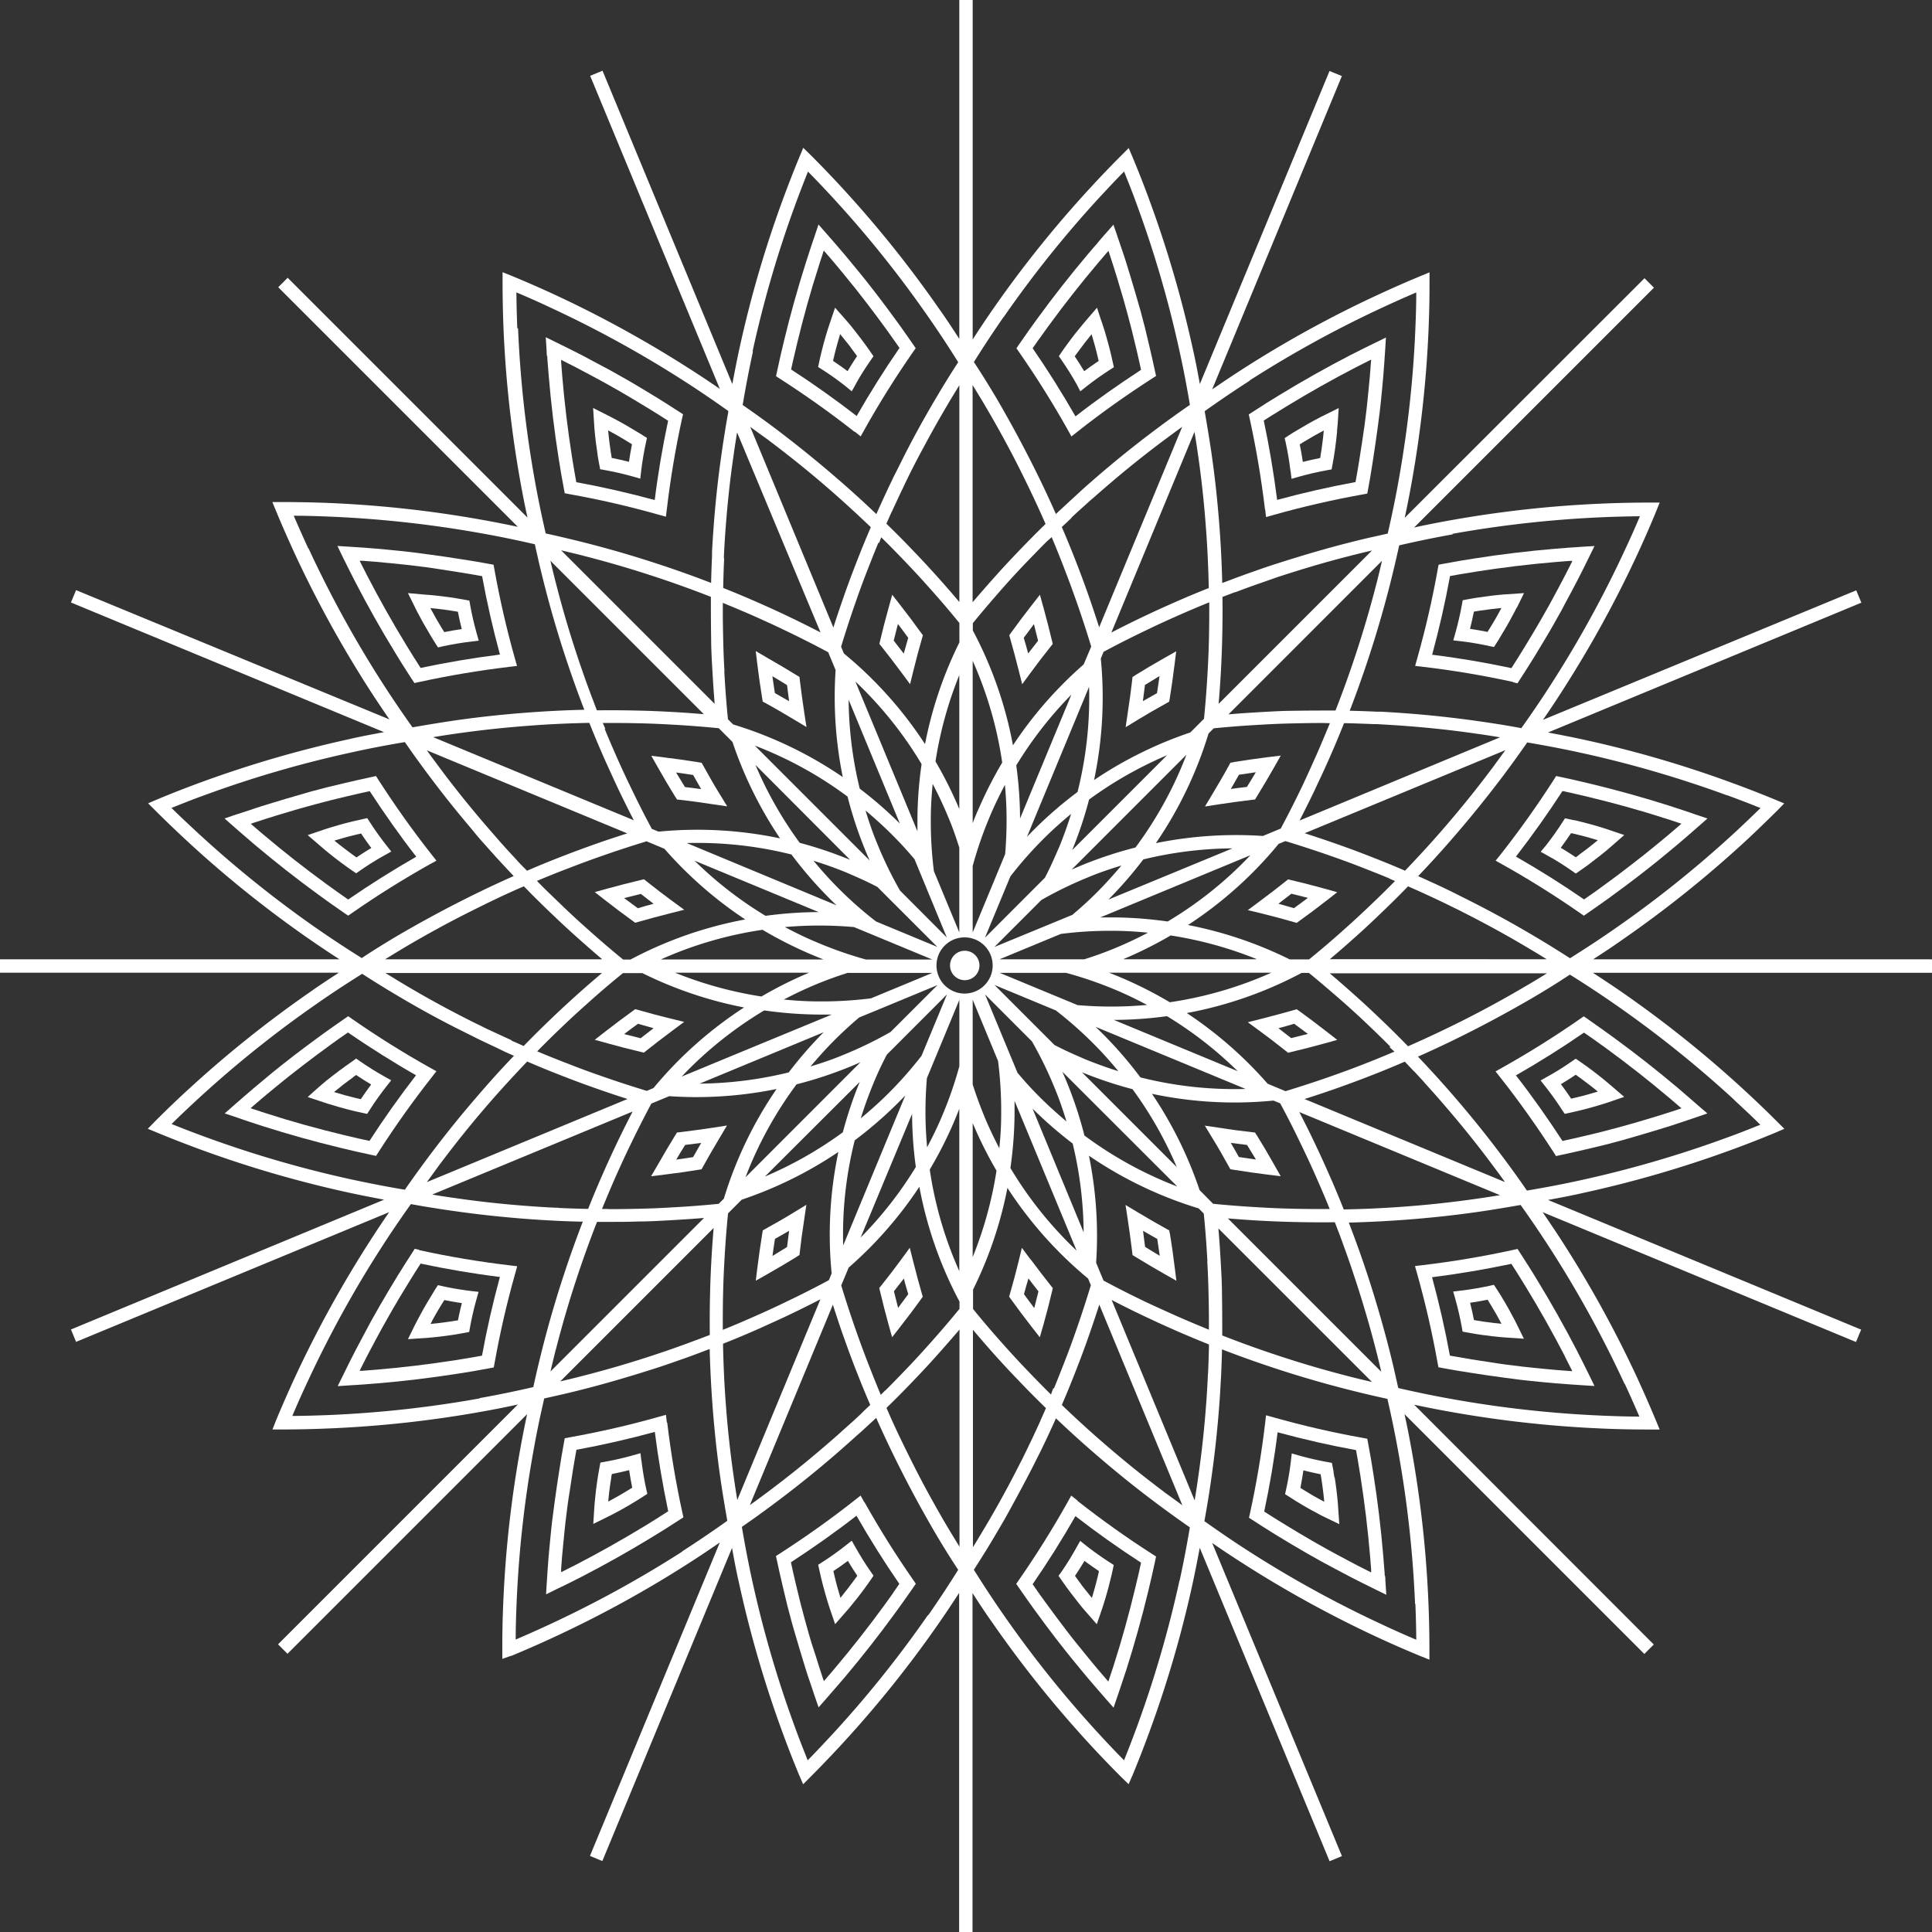 <svg id="레이어_1" data-name="레이어 1" xmlns="http://www.w3.org/2000/svg" xmlns:xlink="http://www.w3.org/1999/xlink" viewBox="0 0 433.24 433.24"><rect x="0" y="0" width="433.24" height="433.24" fill="#333333" stroke="none"/><defs><style>.cls-1{fill:none;}.cls-2{clip-path:url(#clip-path);}.cls-3{fill:#fff;}</style><clipPath id="clip-path"><rect class="cls-1" width="433.24" height="433.24"/></clipPath></defs><title>무제-1</title><g class="cls-2"><g class="cls-2"><path class="cls-3" d="M239.4,96.33l.86,1.54,1.38-1.09c5.34-4.22,11-8.22,16.72-11.91l.88-.56-.22-1c-.43-2-.86-3.91-1.32-5.86-.33-1.39-.67-2.78-1-4.17-.59-2.34-1.23-4.7-2-7.24l-.63-2.14c-.27-.91-.54-1.82-.82-2.72-.49-1.62-1-3.32-1.66-5.18-.35-1.06-.71-2.12-1.07-3.18l-.84-2.44-2.06,2.34c-.25.28-.5.56-.77.88l-1,1.2c-.45.51-.9,1-1.35,1.56l-.64.75c-3.91,4.64-7.69,9.46-11.24,14.33-.64.88-1.28,1.76-1.91,2.65l-.2.29c-.67,1-1.34,1.9-2,2.86l-.58.86.59.85c3.88,5.58,7.55,11.43,10.9,17.4m-6.46-20.25.21-.29c.61-.87,1.23-1.73,1.87-2.6,3.51-4.81,7.25-9.58,11.11-14.15l.64-.75,1.33-1.56.44-.5.23.69c.61,1.85,1.14,3.51,1.63,5.11l.81,2.71.63,2.12c.71,2.49,1.34,4.83,1.93,7.14.34,1.37.68,2.76,1,4.13.38,1.59.74,3.18,1.08,4.78-5,3.27-10,6.77-14.7,10.44-3-5.23-6.21-10.36-9.61-15.28.46-.67.93-1.33,1.39-2"/><path class="cls-3" d="M233.19,133.37l-1.83,2.35c-1.66,2.12-3.17,4.13-4.62,6.14l-.42.6.2.7c.62,2.16,1.25,4.51,1.92,7.18l.78,3.09,1.89-2.57c1.41-1.94,2.93-3.91,4.5-5.88l.46-.58-.17-.71c-.62-2.59-1.26-5.1-1.91-7.45Zm-2.62,13.19c-.33-1.24-.65-2.41-1-3.53.74-1,1.49-2,2.28-3.07.31,1.21.63,2.45.93,3.72-.76,1-1.51,1.92-2.24,2.88"/><path class="cls-3" d="M242.25,87.75l1.38-1.09c1.69-1.33,3.46-2.59,5.27-3.75l.88-.56-.22-1c-.14-.63-.28-1.27-.43-1.9l-.33-1.35c-.2-.78-.41-1.56-.64-2.35l-.46-1.57q-.25-.84-.54-1.68c-.11-.34-.23-.68-.35-1L246,69l-3,3.49c-1.27,1.51-2.5,3.07-3.64,4.64l-.63.87-.12.17c-.2.28-.4.56-.59.85l-.58.85.59.85c1.22,1.76,2.38,3.61,3.43,5.49Zm-1.13-8c.19-.27.38-.54.59-.82,1-1.35,2-2.68,3.09-4l0,.1.45,1.53c.22.74.42,1.49.61,2.25.11.43.22.87.32,1.31.07.27.13.55.19.82-1.1.74-2.19,1.5-3.25,2.3-.68-1.14-1.4-2.27-2.14-3.37Z"/><path class="cls-3" d="M283.7,114.21l.21,1.74,1.69-.48c6.54-1.85,13.27-3.39,20-4.6l1-.18.19-1c.36-2,.71-3.94,1-5.92.22-1.41.44-2.83.64-4.25.35-2.33.66-4.76,1-7.43l.24-2.22c.09-.95.19-1.89.28-2.84.16-1.64.31-3.41.45-5.42.08-1.1.16-2.23.23-3.34l.16-2.58L308,77.05l-1,.49-1.48.73-1.74.88-1,.5c-5.4,2.8-10.74,5.8-15.87,8.94-.93.56-1.86,1.13-2.78,1.71l-.4.26-2.84,1.82-.86.56.22,1c1.45,6.64,2.6,13.46,3.41,20.26m1.68-21.12.4-.25c.9-.57,1.81-1.13,2.73-1.69,5.07-3.1,10.35-6.07,15.68-8.83l1-.5,1.72-.87.59-.3c0,.25,0,.49-.05.73-.14,2-.28,3.72-.45,5.35-.09.94-.18,1.87-.28,2.81l-.23,2.2c-.31,2.63-.62,5-1,7.33-.21,1.4-.42,2.81-.65,4.2-.26,1.62-.54,3.23-.83,4.84-5.9,1.08-11.8,2.43-17.58,4-.76-6-1.77-12-3-17.79l1.94-1.24"/><path class="cls-3" d="M254.58,151.43l-.62.38-.08.73c-.25,2.21-.57,4.62-1,7.37l-.46,3.16,2.72-1.66c2.05-1.25,4.21-2.5,6.41-3.71l.64-.36.12-.72c.42-2.63.79-5.2,1.08-7.62l.37-2.95-2.6,1.47c-2.35,1.33-4.51,2.61-6.61,3.91m4.91,4c-1.07.59-2.13,1.2-3.17,1.8.17-1.27.32-2.48.46-3.63,1.06-.66,2.15-1.31,3.27-2-.17,1.24-.36,2.51-.56,3.8"/><path class="cls-3" d="M289.41,105.62l.21,1.75,1.69-.48c2.06-.58,4.19-1.07,6.3-1.45l1-.18.18-1c.12-.63.23-1.27.34-1.92l.21-1.37c.11-.8.22-1.6.31-2.41l.17-1.63c0-.59.1-1.17.14-1.76l.24-3.67-4.16,2.07c-1.74.9-3.47,1.88-5.13,2.89L290,97l-.1.06-.95.61-.87.57.23,1c.45,2.09.82,4.23,1.07,6.38m2.13-6,.1-.06.86-.54c1.42-.86,2.89-1.7,4.37-2.48,0,0,0,.06,0,.1l-.16,1.59q-.13,1.15-.3,2.31l-.21,1.33c0,.28-.09.56-.14.84-1.3.25-2.6.54-3.88.87q-.29-2-.69-3.93l.06,0"/><path class="cls-3" d="M339.29,153l1,.23.56-.88c1.09-1.68,2.17-3.37,3.22-5.07.74-1.22,1.49-2.45,2.22-3.68,1.22-2,2.44-4.17,3.74-6.5l1.06-2c.46-.84.91-1.67,1.35-2.51.79-1.48,1.61-3.06,2.5-4.83l1.48-3,1.14-2.32-3.11.19-1.11.08-1.65.11-2,.16-1,.08c-6.05.51-12.14,1.24-18.08,2.18-1.08.16-2.15.33-3.22.52l-.54.1c-1.08.18-2.17.37-3.25.58l-1,.19-.19,1c-1.19,6.68-2.74,13.42-4.6,20l-.47,1.69,1.74.21c6.76.79,13.57,1.94,20.24,3.4m-14.14-23.76,2.19-.39.55-.09c1.05-.19,2.1-.35,3.16-.52,5.88-.92,11.89-1.65,17.86-2.15l1-.08,2-.16.67,0-.33.65c-.87,1.74-1.67,3.3-2.46,4.76-.44.84-.88,1.66-1.33,2.49l-1.06,1.95c-1.27,2.29-2.48,4.38-3.69,6.41-.72,1.21-1.46,2.43-2.2,3.63q-1.29,2.1-2.61,4.15c-5.87-1.25-11.84-2.27-17.78-3,1.58-5.81,2.93-11.72,4-17.59"/><path class="cls-3" d="M276.64,170.92l-.72.11-.35.64c-1.08,2-2.3,4.06-3.72,6.44l-1.64,2.74,3.16-.49c2.35-.36,4.82-.69,7.34-1l.73-.08.38-.63c1.39-2.26,2.71-4.49,3.92-6.62l1.46-2.59-2.95.36c-2.68.34-5.17.69-7.61,1.09m3,5.57c-1.23.14-2.44.29-3.63.46.65-1.12,1.25-2.17,1.82-3.19,1.23-.19,2.49-.38,3.78-.56-.64,1.08-1.3,2.18-2,3.29"/><path class="cls-3" d="M340.14,136.29l1.61-3.29-4.62.31c-2,.17-3.93.41-5.86.71l-1.13.18-1.14.21-1,.19-.18,1c-.38,2.11-.87,4.23-1.45,6.31l-.48,1.69,1.74.2c2.13.25,4.28.62,6.38,1.08l1,.22.56-.87c.36-.55.7-1.1,1-1.65.25-.39.49-.79.72-1.19.42-.69.82-1.39,1.22-2.11l.77-1.44c.28-.52.55-1,.82-1.57m-3.46.16-.76,1.4c-.38.68-.76,1.36-1.16,2l-.7,1.15-.45.72c-1.3-.26-2.62-.49-3.93-.68.33-1.29.62-2.59.88-3.89l.18,0,1-.17c1.65-.25,3.33-.46,5-.62Z"/><path class="cls-3" d="M335.38,193l1.53.85c5.94,3.32,11.79,7,17.4,10.89l.85.6.86-.59q2.48-1.71,4.91-3.46c1.16-.84,2.32-1.69,3.46-2.55,1.91-1.42,3.85-2.91,5.94-4.57l1.74-1.4,2.2-1.81c1.31-1.07,2.67-2.22,4.16-3.51.84-.72,1.68-1.47,2.52-2.2l1.94-1.71-3-1-1-.36-1.57-.52-1.89-.62-1-.33c-5.79-1.84-11.69-3.49-17.54-4.9-1.06-.26-2.11-.51-3.18-.75l-.55-.13-3.2-.7-1-.21-.56.87c-3.67,5.73-7.68,11.36-11.91,16.74Zm15-15.62,2.16.47.55.13c1,.23,2.08.48,3.12.73,5.78,1.4,11.62,3,17.33,4.85l1,.32,1.88.62.63.21-.55.48c-1.46,1.27-2.8,2.4-4.09,3.46l-2.19,1.78-1.73,1.4c-2.05,1.63-4,3.1-5.85,4.51-1.14.85-2.28,1.69-3.43,2.52-1.32,1-2.66,1.89-4,2.83-4.94-3.41-10.07-6.63-15.27-9.6,3.68-4.76,7.19-9.7,10.44-14.71"/><path class="cls-3" d="M289.56,197.36l-.71-.16-.57.45c-1.73,1.39-3.66,2.87-5.9,4.53l-2.56,1.91,3.1.75c2.33.57,4.73,1.21,7.16,1.91l.7.2.59-.43c2.17-1.56,4.24-3.12,6.16-4.62l2.34-1.83-2.87-.8c-2.6-.71-5-1.34-7.44-1.91m.65,6.3c-1.19-.33-2.36-.66-3.53-1,1-.78,2-1.53,2.9-2.25,1.22.29,2.44.6,3.7.93-1,.75-2,1.52-3.07,2.28"/><path class="cls-3" d="M356.92,193.33c.65-.48,1.29-1,1.94-1.49l.55-.44.71-.58c.46-.38.91-.76,1.35-1.15l2.76-2.42-4.4-1.48c-1.87-.6-3.78-1.13-5.67-1.59l-1-.24-.16,0-1.06-.23-1-.21-.56.87c-1.16,1.81-2.42,3.58-3.75,5.27L345.49,191l1.53.86c1.87,1,3.72,2.2,5.49,3.43l.85.6.86-.59,1.59-1.12,1.11-.83m-2.87-1.6-.69.49c-1.11-.74-2.23-1.46-3.37-2.13.79-1.07,1.56-2.16,2.3-3.26h0l.15,0,1,.23c1.63.39,3.26.84,4.86,1.33l-.08.07-.7.57-.54.43c-.61.49-1.22,1-1.85,1.43l-1.08.8"/><path class="cls-3" d="M335.37,240.26l1.09,1.38c4.22,5.34,8.22,11,11.91,16.72l.56.88,1-.22c2-.43,3.92-.86,5.87-1.32,1.38-.33,2.78-.67,4.17-1,2.3-.58,4.66-1.22,7.24-2l2.14-.63,2.72-.82c1.58-.48,3.27-1,5.19-1.66l3.17-1.07,2.44-.84-2.33-2-.84-.74-1.25-1.08-1.52-1.31-.79-.68c-4.64-3.91-9.47-7.7-14.33-11.24-.88-.64-1.76-1.28-2.65-1.91l-.5-.35L356,228.49l-.86-.58-.85.59c-5.57,3.88-11.43,7.55-17.4,10.9Zm19.8-8.71L357,232.8l.49.35c.88.61,1.74,1.23,2.61,1.87,4.81,3.51,9.58,7.25,14.15,11.11l.8.68q.75.63,1.5,1.29l.51.43-.69.24c-1.89.62-3.56,1.16-5.11,1.63l-2.71.81-2.12.63c-2.53.72-4.87,1.35-7.14,1.93-1.37.35-2.76.68-4.13,1-1.59.38-3.18.74-4.78,1.08-3.26-5-6.77-10-10.44-14.7,5.23-3,10.36-6.21,15.28-9.61"/><path class="cls-3" d="M291.38,226.74l-.6-.42-.7.2c-2.13.61-4.48,1.24-7.18,1.93l-3.09.78,2.57,1.88c1.94,1.42,3.92,2.93,5.88,4.5l.58.46.71-.17c2.6-.62,5.11-1.26,7.45-1.91l2.87-.8-2.35-1.83c-2.13-1.66-4.14-3.17-6.14-4.62m-1.82,6.07c-1-.76-1.92-1.51-2.88-2.24,1.25-.33,2.42-.65,3.53-1,1,.74,2,1.49,3.07,2.28l-3.72.93"/><path class="cls-3" d="M350.89,249.78l1-.22,1.9-.43,1.35-.33c.78-.2,1.56-.41,2.35-.64l1.56-.46c.57-.17,1.13-.35,1.69-.54l3.48-1.19-3.5-3c-1.51-1.27-3.07-2.5-4.64-3.65l-.87-.62-.21-.15-.8-.56-.86-.58-.85.59a64,64,0,0,1-5.49,3.43l-1.53.86,1.09,1.38c1.32,1.68,2.59,3.45,3.75,5.27Zm2.47-8.77.15.11.82.59c1.34,1,2.68,2,4,3.09l-.1,0-1.53.45c-.74.22-1.5.42-2.25.61l-1.31.32-.82.19c-.74-1.11-1.51-2.19-2.3-3.25,1.15-.69,2.27-1.4,3.37-2.14"/><path class="cls-3" d="M432.7,215.12H357.25c2.38-1.54,4.61-3,6.75-4.53A253.37,253.37,0,0,0,391,189c2.51-2.3,5-4.74,7.55-7.24l1.55-1.6-2.07-.86c-3.07-1.27-6.33-2.54-9.7-3.77a252,252,0,0,0-33.21-9.67c-2.65-.58-5.34-1.1-8-1.6l69.77-28.9h0l.51-.21-1.15-2.77L346,161.42c1.61-2.33,3.1-4.57,4.5-6.77a254.9,254.9,0,0,0,16.65-30.3c1.44-3.1,2.85-6.32,4.19-9.58l.83-2.07H369.9c-3.34,0-6.84.07-10.41.22a253.54,253.54,0,0,0-34.38,3.78c-2.67.48-5.36,1-8,1.59l53.4-53.4.38-.38-2.12-2.12L315,116.12c.59-2.76,1.11-5.4,1.57-8a255,255,0,0,0,3.78-34.36c.14-3.4.22-6.92.21-10.46l0-2.23-2.07.86c-3.09,1.28-6.29,2.69-9.53,4.19a252.63,252.63,0,0,0-30.32,16.65c-2.28,1.46-4.55,3-6.82,4.55L300.7,17.56h0l.21-.5-2.77-1.14-29.08,70.2c-.51-2.78-1-5.41-1.6-8A253.93,253.93,0,0,0,257.79,45c-1.17-3.22-2.46-6.5-3.81-9.75l-.88-2.05-1.58,1.59c-2.36,2.35-4.78,4.88-7.2,7.51a253.72,253.72,0,0,0-21.64,27c-1.55,2.23-3.07,4.51-4.56,6.82V0h-3V76c-1.54-2.38-3-4.61-4.53-6.75a254.38,254.38,0,0,0-21.63-27c-2.31-2.52-4.75-5.06-7.24-7.55l-1.6-1.55-.86,2.07c-1.27,3.07-2.54,6.33-3.78,9.7a253,253,0,0,0-9.66,33.21c-.58,2.65-1.1,5.34-1.6,8l-28.9-69.77h0l-.21-.5-2.77,1.14,29.08,70.21c-2.33-1.61-4.57-3.09-6.77-4.5a256.47,256.47,0,0,0-30.3-16.65c-3.1-1.43-6.32-2.85-9.58-4.19l-2.07-.83v2.24c0,3.32.07,6.82.21,10.41a255.15,255.15,0,0,0,3.79,34.38c.48,2.67,1,5.36,1.59,8l-53.4-53.4h0l-.38-.38-2.12,2.12,53.73,53.73c-2.77-.59-5.41-1.11-8-1.57a254.82,254.82,0,0,0-34.36-3.78c-3.42-.14-6.93-.2-10.46-.21l-2.23,0,.86,2.07c1.27,3.08,2.68,6.28,4.18,9.53a254.24,254.24,0,0,0,16.66,30.32c1.46,2.28,3,4.55,4.55,6.82L17.56,132.54h0l-.5-.21-1.15,2.77,70.21,29.08c-2.78.51-5.42,1-8,1.61A253.83,253.83,0,0,0,45,175.45c-3.2,1.17-6.48,2.45-9.74,3.81l-2.05.88,1.59,1.58c2.36,2.36,4.89,4.78,7.51,7.2a251.73,251.73,0,0,0,27,21.64c2.23,1.55,4.51,3.07,6.81,4.56H0v3H76c-2.37,1.53-4.6,3-6.75,4.53a254.38,254.38,0,0,0-27,21.63c-2.51,2.3-5.05,4.73-7.55,7.24l-1.56,1.6,2.08.86c3.09,1.28,6.36,2.55,9.7,3.78a253.48,253.48,0,0,0,33.21,9.66c2.66.58,5.35,1.1,8,1.6L15.91,298.13l1.15,2.77.5-.2,69.71-28.88c-1.61,2.33-3.1,4.58-4.5,6.77a255.68,255.68,0,0,0-16.65,30.3c-1.43,3.1-2.85,6.32-4.2,9.58l-.82,2.08h2.24c3.33,0,6.83-.08,10.41-.23a253.54,253.54,0,0,0,34.38-3.78c2.67-.48,5.36-1,8-1.59l-53.4,53.4h0l-.38.38,2.12,2.12,53.73-53.73c-.59,2.77-1.11,5.41-1.57,8a253.39,253.39,0,0,0-3.78,34.36c-.15,3.42-.22,6.94-.21,10.46V372l2-.71.1,0c3.09-1.28,6.3-2.69,9.53-4.19a252.63,252.63,0,0,0,30.32-16.65c2.28-1.46,4.56-3,6.82-4.55l-28.91,69.78h0l-.2.5,2.77,1.15,29.08-70.21c.51,2.79,1,5.42,1.6,8a254.83,254.83,0,0,0,9.66,33.19c1.17,3.22,2.45,6.5,3.8,9.75l.89,2.05,1.58-1.59c2.35-2.35,4.78-4.88,7.2-7.51a251.73,251.73,0,0,0,21.64-27c1.55-2.23,3.07-4.51,4.56-6.81V432.7h0v.54h3v-76c1.53,2.37,3,4.61,4.53,6.75a253.12,253.12,0,0,0,21.63,27c2.31,2.52,4.75,5.06,7.24,7.55l1.6,1.55L254,398c1.27-3.07,2.54-6.33,3.77-9.7a252,252,0,0,0,9.67-33.21c.57-2.64,1.1-5.34,1.6-8l28.9,69.77h0l.21.51,2.77-1.15L271.82,346c2.33,1.61,4.57,3.1,6.77,4.5a254.9,254.9,0,0,0,30.3,16.65c3.1,1.44,6.32,2.85,9.58,4.19l2.07.83V369.9c0-3.35-.07-6.85-.22-10.41a252.3,252.3,0,0,0-3.78-34.38c-.48-2.67-1-5.36-1.59-8l53.4,53.4.38.38,2.12-2.12L317.12,315c2.76.59,5.4,1.11,8,1.57a254.64,254.64,0,0,0,34.36,3.78c3.42.15,6.93.21,10.46.21l2.23,0-.86-2.07c-1.28-3.08-2.69-6.29-4.18-9.53a254.24,254.24,0,0,0-16.66-30.32c-1.46-2.28-3-4.55-4.55-6.82l69.78,28.91h0l.5.2,1.15-2.77-70.21-29.08c2.78-.51,5.41-1,8-1.6a254.83,254.83,0,0,0,33.19-9.66c3.21-1.17,6.49-2.45,9.75-3.81l2.05-.88-1.59-1.58c-2.36-2.37-4.89-4.79-7.51-7.2h0a253.72,253.72,0,0,0-27-21.64c-2.22-1.55-4.51-3.06-6.82-4.56h76.07v-3ZM317.15,240.28l1.37,1.48c.34.37.69.74,1,1.12l1.52,1.69.81.91c.77.87,1.53,1.74,2.27,2.61,3.6,4.17,7.09,8.51,10.36,12.89.73,1,1.44,1.93,2.14,2.89l.45.63.41.57-44.94-18.62c2.31-.74,4.63-1.5,6.92-2.31s4.6-1.65,6.9-2.54c3.07-1.18,5.91-2.34,8.66-3.53.33.35.67.7,1,1.06l1.1,1.15m-16,38.56.52,1.42c.25.69.49,1.38.73,2.07.15.41.29.83.44,1.24.31.93.62,1.85.92,2.77.06.17.12.34.17.51.26.75.49,1.52.74,2.28q.88,2.78,1.7,5.56c.79,2.67,1.52,5.36,2.2,8,.4,1.55.77,3.08,1.13,4.6,0,.11.05.22.08.33l-34.4-34.4c2.42.2,4.85.38,7.28.51s4.89.24,7.35.29c3.28.08,6.34.1,9.35.06.17.43.34.87.5,1.31s.4,1,.59,1.53.47,1.26.7,1.89m-30.4,4c.15,2.48.24,4.92.29,7.25s.09,4.52.08,6.69l0,0v1.43c-2.4-1-4.85-2-7.42-3.15-2.23-1-4.45-2-6.59-3-3.25-1.55-6.49-3.19-9.62-4.87l-1.66-4a90,90,0,0,0-1.61-24,89.71,89.71,0,0,0,24.59,11.81l1.16,1.16c.34,3.4.61,6.93.82,10.8m.09,25.23,0,.5c-.11,2.14-.23,4.26-.39,6.34-.41,5.51-1,11-1.8,16.44-.16,1.18-.34,2.34-.52,3.49l-.15.91c0,.21-.06.41-.1.61l-18.61-44.94c2.15,1.11,4.33,2.21,6.53,3.26s4.41,2.08,6.67,3.08c3,1.33,5.83,2.52,8.62,3.63,0,.18,0,.35,0,.53q-.07,3.09-.21,6.15m-37.58,10.44c-.31.69-.63,1.38-.95,2.07-.18.38-.36.77-.53,1.15-.36.76-.72,1.51-1.09,2.26l-.43.91c-.52,1.05-1,2.09-1.55,3.11-2.49,4.94-5.16,9.82-7.95,14.5-.61,1-1.22,2.05-1.83,3.05l-.45.72c-.11.2-.23.38-.35.57V298.2c1.57,1.85,3.16,3.7,4.79,5.52s3.29,3.62,5,5.39c2.26,2.38,4.42,4.56,6.58,6.66-.22.48-.43,1-.64,1.44l-.58,1.3M193,317.12l-1.64,1.52-1,.89-1.8,1.61c-.27.25-.54.5-.82.74-.87.77-1.74,1.53-2.61,2.27-4.18,3.61-8.52,7.09-12.89,10.36-.95.72-1.91,1.42-2.85,2.11l-.71.51-.53.38,18.62-44.94c.74,2.31,1.5,4.63,2.31,6.92s1.64,4.59,2.54,6.9c1.16,3,2.34,5.91,3.53,8.66L194,316.12l-1,1m-36.68-16.69c-.67.26-1.35.5-2,.75l-1.29.47-2.3.82-1,.35-3.3,1.11c-5.23,1.72-10.56,3.28-15.87,4.63-1.53.4-3.05.77-4.55,1.12l-.38.09,34.4-34.4c-.2,2.42-.38,4.85-.51,7.28s-.24,4.88-.29,7.35c-.08,3.3-.1,6.37-.06,9.35l-1.37.53-1.45.55m-31.12-29.6-.52,0c-2.14-.1-4.26-.23-6.34-.39-5.51-.41-11-1-16.44-1.8-1.18-.16-2.35-.34-3.51-.52l-.85-.14-.65-.11,44.94-18.61c-1.11,2.16-2.21,4.34-3.26,6.53s-2.09,4.42-3.08,6.67c-1.34,3-2.53,5.85-3.63,8.62h-.52c-2.05-.05-4.11-.11-6.14-.21m-10.47-37.58-2-.92-1.24-.57-2.16-1-1-.49c-1-.51-2.09-1-3.11-1.54-4.93-2.48-9.8-5.15-14.5-7.95-1-.6-2-1.21-3-1.82l-.76-.46-.55-.35H135c-1.85,1.57-3.7,3.16-5.51,4.79s-3.62,3.28-5.41,5c-2.38,2.27-4.57,4.43-6.65,6.58l-1.45-.65-1.3-.57m1.36-40.3-1.31-1.42-1.09-1.18c-.45-.49-.88-1-1.32-1.47l-1-1.15-1.44-1.65-.8-.93c-.82-.94-1.63-1.9-2.43-2.86l-.25-.3-.17-.21c-2.6-3.12-5.11-6.31-7.51-9.52-.72-1-1.43-1.91-2.12-2.87l-.49-.67-.39-.55,44.94,18.62c-2.31.74-4.63,1.5-6.92,2.31s-4.6,1.65-6.9,2.54c-3.07,1.18-5.92,2.34-8.66,3.53l-1-1-1.14-1.2m14.76-42c-.14-.42-.29-.83-.43-1.24-.38-1.09-.74-2.18-1.1-3.27-1.73-5.24-3.29-10.58-4.63-15.87-.4-1.53-.77-3.05-1.12-4.55l-.09-.38,34.4,34.4c-2.42-.2-4.85-.38-7.28-.51s-4.88-.24-7.35-.29c-3.28-.08-6.35-.1-9.35-.06-.18-.46-.36-.92-.53-1.39s-.38-1-.56-1.45l-.71-1.91-.52-1.42c-.25-.69-.49-1.38-.73-2.06m31.66-.5c-.15-2.45-.24-4.89-.29-7.25s-.09-4.49-.08-6.63l0,0v-1.49c2.4,1,4.85,2,7.42,3.15,2.22,1,4.43,2,6.59,3.05,3.25,1.55,6.48,3.19,9.62,4.87l1.66,4a90,90,0,0,0,1.61,24,89.71,89.71,0,0,0-24.59-11.81l-1.16-1.16c-.34-3.39-.61-6.92-.82-10.8m-.09-25.22,0-.51c.1-2.14.23-4.26.39-6.34.41-5.5,1-11,1.8-16.44.16-1.19.34-2.36.53-3.53l.12-.8.12-.68L184,141.82c-2.16-1.11-4.34-2.21-6.53-3.26s-4.43-2.09-6.67-3.08c-3-1.33-5.83-2.52-8.62-3.63,0-.17,0-.35,0-.53.05-2.06.11-4.11.21-6.14M200,114.74c.31-.7.63-1.38.95-2.07l.54-1.16c.35-.75.7-1.49,1.06-2.22.15-.32.3-.64.46-1,.51-1,1-2.09,1.54-3.11.85-1.69,1.74-3.37,2.63-5,1.71-3.2,3.49-6.37,5.32-9.45l.09-.16c.58-1,1.17-1.95,1.75-2.9.14-.24.29-.47.43-.7l.36-.58V135c-1.57-1.86-3.16-3.7-4.79-5.51s-3.29-3.63-5-5.4c-2.26-2.39-4.42-4.57-6.57-6.65l.66-1.5c.19-.41.37-.83.56-1.24m40.28,1.36,1.49-1.38,1.12-1,1.63-1.47,1-.86c.87-.77,1.74-1.53,2.61-2.27,4.19-3.62,8.53-7.1,12.89-10.36,1-.73,1.92-1.43,2.88-2.13l.65-.47.56-.4-18.62,44.94c-.74-2.3-1.5-4.62-2.31-6.92s-1.65-4.6-2.54-6.9c-1.18-3.07-2.34-5.92-3.53-8.66l1.08-1,1.12-1.07m36.67,16.71,2-.75,1.29-.47c.76-.28,1.51-.54,2.26-.8l1.06-.37,2.84-1,.45-.15,2.63-.84c4.39-1.39,8.83-2.67,13.24-3.79,1.54-.4,3.06-.77,4.57-1.12l.36-.09-34.4,34.4c.2-2.42.38-4.86.51-7.28s.23-4.89.29-7.35c.08-3.28.1-6.35.06-9.35l1.36-.52,1.47-.56m31.1,29.6.57,0c2.12.11,4.23.24,6.3.39,5.5.41,11,1,16.44,1.8,1.19.16,2.36.34,3.52.53l.83.13.66.11L291.42,184q1.66-3.24,3.26-6.54c1-2.16,2.08-4.4,3.08-6.67,1.34-3,2.53-5.84,3.63-8.62h.54q3.07.08,6.11.21M311.52,197h0l1.31.56c-1.82,1.85-3.72,3.72-5.77,5.66-1.77,1.69-3.56,3.35-5.33,4.92-2.67,2.41-5.43,4.77-8.18,7h-4.34a89.88,89.88,0,0,0-22.81-7.71,89.58,89.58,0,0,0,20.33-18.2l1.51-.62c3.26,1,6.63,2.08,10.29,3.37,2.33.81,4.62,1.65,6.81,2.51s4.21,1.65,6.2,2.48m-69,78.26-11-26.63a91.48,91.48,0,0,0,9,7.83A87.24,87.24,0,0,1,243,276.35Zm-50.87-19.52a91.63,91.63,0,0,0,9.25-7.94c.71-.7,1.41-1.41,2.09-2.13l-2.79,6.73-11.14,26.92a86.41,86.41,0,0,1,2.59-23.58m6.57-79.6,3.55,8.57a91.48,91.48,0,0,0-9-7.83,87.24,87.24,0,0,1-2.49-19.94Zm41.87-20-11.37,27.44a88.92,88.92,0,0,0-.85-11.91,87.25,87.25,0,0,1,12.35-15.86Zm4.11-2.1a86.48,86.48,0,0,1-2.59,23.59,90.26,90.26,0,0,0-9.25,7.93c-.71.7-1.41,1.41-2.09,2.13l2.22-5.37Zm-2.46,71.43-17.57-7.28h14.89A88.35,88.35,0,0,1,250.22,222c2.39,1,4.72,2.14,7,3.35a88,88,0,0,1-15.49.05M198.9,236.46l2.64-2.64L212.35,223l-5.7,13.75a86.88,86.88,0,0,1-7.86,8.85c-1.84,1.81-3.78,3.53-5.76,5.17.78-2.53,1.68-5,2.69-7.49s2-4.6,3.18-6.83m-6.24-8.29,4.87-2,12.7-5.26L199.7,231.42a89.31,89.31,0,0,1-10.65,5.16c-2.39,1-4.84,1.82-7.3,2.57,1.7-2,3.48-4,5.36-5.88s3.63-3.48,5.55-5.1m-2.59-10h19l-13.75,5.7a88,88,0,0,1-11.81.69c-2.59,0-5.18-.17-7.74-.42,2.35-1.23,4.75-2.37,7.2-3.39s4.69-1.82,7.09-2.58m1.44-10.28,17.57,7.28H194.19A88.35,88.35,0,0,1,183,211.24c-2.39-1-4.72-2.14-7-3.35a88,88,0,0,1,15.49,0m46-17.89c-1,2.3-2,4.6-3.18,6.83l-2.64,2.64h0l-10.8,10.81,5.7-13.75a88,88,0,0,1,7.86-8.85c1.84-1.81,3.78-3.53,5.76-5.17-.79,2.53-1.68,5-2.69,7.49Zm3.06,15.12L223,212.35l10.52-10.53a89.31,89.31,0,0,1,10.65-5.16c2.39-1,4.84-1.82,7.3-2.57-1.69,2-3.48,4-5.36,5.89s-3.62,3.47-5.55,5.09M210,216.51a6.3,6.3,0,1,1,6.3,6.29,6.31,6.31,0,0,1-6.3-6.29m33.13-1.39h-19l13.75-5.69a86.56,86.56,0,0,1,11.81-.7c2.59,0,5.17.17,7.74.42-2.35,1.23-4.75,2.37-7.2,3.39s-4.69,1.82-7.09,2.58m-30.82-4.89L201.82,199.7a87.81,87.81,0,0,1-5.16-10.65c-1-2.39-1.82-4.84-2.57-7.3,2,1.7,4,3.48,5.88,5.36s3.48,3.63,5.1,5.55Zm-12.93-8.69h0l10.81,10.8-13.75-5.7a86.88,86.88,0,0,1-8.85-7.86c-1.81-1.84-3.53-3.78-5.17-5.76q3.79,1.17,7.49,2.69c2.3,1,4.6,2,6.83,3.18ZM220.89,223l.77.77,9.75,9.76a86.46,86.46,0,0,1,5.17,10.65c1,2.39,1.82,4.84,2.57,7.3-2-1.69-4-3.48-5.89-5.36s-3.47-3.63-5.09-5.55Zm2.12-2.12,13.75,5.7a88,88,0,0,1,8.85,7.86c1.81,1.84,3.53,3.78,5.17,5.76-2.53-.78-5-1.68-7.49-2.69-2.3-1-4.6-2-6.83-3.18Zm28.83-5.77a90.93,90.93,0,0,0,10.68-5.34,86.92,86.92,0,0,1,19.37,5.34Zm10.06-8.46a90.87,90.87,0,0,0-12.15-.93c-1,0-2,0-3,0l12.33-5.11,21.32-8.83a86.46,86.46,0,0,1-18.52,14.84m-13.32-4.9a90.07,90.07,0,0,0,7.82-9,86.83,86.83,0,0,1,20-2.48Zm6.06-11.67a90,90,0,0,0-11.58,3.79c-.92.37-1.83.76-2.74,1.17l25.75-25.76a86.59,86.59,0,0,1-11.43,20.8m-14.18.57a90.69,90.69,0,0,0,3.78-11.33,87,87,0,0,1,17.48-9.93ZM225.72,184c0,2.49-.11,5-.32,7.53l-7.28,17.57V194.19A88.35,88.35,0,0,1,222,183c1-2.38,2.14-4.71,3.35-7,.24,2.64.37,5.3.37,7.95m-6.48-2.14c-.39.92-.76,1.84-1.12,2.77V148.19A86.35,86.35,0,0,1,224.74,171a92.24,92.24,0,0,0-5.5,10.87m-4.12-.44a90.93,90.93,0,0,0-5.34-10.68,86.92,86.92,0,0,1,5.34-19.37V181.4ZM212.54,183c1,2.31,1.82,4.69,2.58,7.09v19l-5.7-13.75a88.08,88.08,0,0,1-.69-11.81c0-2.59.17-5.17.42-7.74,1.23,2.35,2.37,4.75,3.39,7.2m-6.78,3.49-1.2-2.89-12.74-30.76a86.46,86.46,0,0,1,14.84,18.52,90.87,90.87,0,0,0-.93,12.15c0,1,0,2,0,3m-15.67-7.87a90,90,0,0,0,3.79,11.58c.37.92.76,1.83,1.16,2.74l-15.11-15.11-10.64-10.64a86.59,86.59,0,0,1,20.8,11.43m.57,14.18A91.23,91.23,0,0,0,179.33,189a87.32,87.32,0,0,1-9.93-17.48Zm-13.11-1.14a91.44,91.44,0,0,0,7.94,9.25c.7.71,1.41,1.41,2.13,2.09L154,189.05a86.85,86.85,0,0,1,23.58,2.59m6,12.89a90.48,90.48,0,0,0-11.91.84A86.42,86.42,0,0,1,155.74,193Zm-12.54,4a92.24,92.24,0,0,0,10.87,5.5c.91.39,1.84.76,2.76,1.12H148.19A86.35,86.35,0,0,1,171,208.5m10.43,9.62a90.93,90.93,0,0,0-10.68,5.34,87,87,0,0,1-19.38-5.34Zm-10.07,8.46a91,91,0,0,0,12.16.93h.82l2.18,0L163,237.22l-10.14,4.2a87,87,0,0,1,18.51-14.84m13.33,4.9a91.48,91.48,0,0,0-7.83,9A87.24,87.24,0,0,1,156.89,243Zm-6.07,11.67a90.13,90.13,0,0,0,11.59-3.79c.92-.37,1.83-.76,2.74-1.17L167.17,264a86.9,86.9,0,0,1,11.42-20.8m14.19-.57A91.23,91.23,0,0,0,189,253.91a87.32,87.32,0,0,1-17.48,9.93Zm11.75,7.15a90.84,90.84,0,0,0,.84,11.91A86.76,86.76,0,0,1,193,277.5Zm3-.47c0-2.5.11-5,.32-7.53l7.28-17.57v14.89a88.35,88.35,0,0,1-3.88,11.17c-1,2.38-2.14,4.71-3.35,7-.24-2.64-.37-5.3-.37-7.95M214,251.4c.39-.92.76-1.84,1.12-2.77v36.42a86.63,86.63,0,0,1-6.63-22.78A90.8,90.8,0,0,0,214,251.4m4.12.44a91.71,91.71,0,0,0,5.34,10.68,87,87,0,0,1-5.34,19.38Zm2.58-1.58c-.95-2.31-1.82-4.69-2.58-7.08v-19l5.69,13.75a88.14,88.14,0,0,1,.7,11.82q0,3.87-.42,7.73c-1.23-2.35-2.37-4.75-3.39-7.2m6.78-3.49,13.94,33.65a86.46,86.46,0,0,1-14.84-18.52,90.87,90.87,0,0,0,.93-12.15c0-1,0-2,0-3m15.67,7.88a90.13,90.13,0,0,0-3.79-11.59c-.37-.92-.76-1.83-1.17-2.74L264,266.07a86.9,86.9,0,0,1-20.8-11.42m-.57-14.19a91.23,91.23,0,0,0,11.33,3.78,87.32,87.32,0,0,1,9.93,17.48Zm13.1,1.14a90.08,90.08,0,0,0-7.93-9.25c-.7-.71-1.41-1.41-2.13-2.09l33.65,13.93a86.48,86.48,0,0,1-23.59-2.59m7.88-7.16-13.83-5.73a90.6,90.6,0,0,0,11.91-.84,86.76,86.76,0,0,1,15.86,12.34Zm-1.29-9.69a90.8,90.8,0,0,0-10.87-5.51c-.92-.39-1.84-.76-2.77-1.12h36.42a86.75,86.75,0,0,1-22.78,6.63m35.9-62.58c-1,2.39-2,4.84-3.15,7.42-1,2.25-2,4.46-3,6.59-1.56,3.26-3.2,6.49-4.87,9.62l-4,1.66a90,90,0,0,0-24,1.61,89.71,89.71,0,0,0,11.81-24.59l1.16-1.16c3.39-.34,6.93-.61,10.79-.82,2.46-.15,4.9-.24,7.26-.29s4.49-.09,6.63-.08l0,0Zm-27.05-27.1c0,2.6,0,5.27-.07,8.1-.05,2.43-.15,4.87-.29,7.25-.19,3.59-.47,7.2-.82,10.76l-3.07,3.07a90,90,0,0,0-21.58,10.67,89.83,89.83,0,0,0,1.51-27.24l.62-1.51c3-1.62,6.17-3.22,9.66-4.89,2.23-1.08,4.45-2.1,6.6-3.05,2.57-1.14,5-2.18,7.44-3.16m-35.34-14.62c1,2.38,2,4.84,3,7.48.88,2.28,1.72,4.56,2.51,6.81,1.2,3.41,2.33,6.86,3.36,10.25L243,149a89.83,89.83,0,0,0-15.85,18.13,89.53,89.53,0,0,0-9-25.75v-1.63c2.16-2.65,4.46-5.34,7-8.22,1.65-1.85,3.3-3.65,4.93-5.34s3.14-3.26,4.67-4.78v0Zm-38.8,1.2.07.17.51-1.33c1.83,1.79,3.68,3.68,5.61,5.71,1.68,1.75,3.33,3.54,4.92,5.33,2.41,2.68,4.77,5.43,7,8.18v4.34a89.88,89.88,0,0,0-7.71,22.81,89.82,89.82,0,0,0-18.2-20.33l-.62-1.51c1-3.27,2.08-6.64,3.37-10.29.8-2.32,1.65-4.61,2.51-6.81s1.66-4.25,2.51-6.27M135.6,163.41l.17.08-.6-1.37c2.56,0,5.2,0,8,.07,2.43.05,4.87.15,7.25.29,3.61.19,7.22.47,10.76.82l3.07,3.07A90,90,0,0,0,174.92,188a89.83,89.83,0,0,0-27.24-1.51l-1.51-.62c-1.62-3-3.22-6.17-4.89-9.66-1.08-2.23-2.1-4.44-3.05-6.6s-1.81-4.14-2.63-6.15m-15.18,34.07c2.39-1,4.86-2,7.51-3,2.27-.88,4.56-1.72,6.81-2.51,3.4-1.2,6.85-2.32,10.25-3.36l4,1.67a90,90,0,0,0,18.12,15.85,89.57,89.57,0,0,0-25.74,9h-1.63c-2.65-2.16-5.34-4.47-8.22-7.05-1.85-1.64-3.64-3.3-5.34-4.93-2-1.94-4-3.81-5.77-5.66m0,38.27c1.81-1.85,3.72-3.73,5.77-5.68,1.76-1.69,3.56-3.34,5.34-4.92,2.68-2.42,5.43-4.77,8.18-7h4.34a89.88,89.88,0,0,0,22.81,7.71A89.82,89.82,0,0,0,146.53,244l-1.5.62c-3.28-1-6.64-2.08-10.3-3.37-2.34-.81-4.63-1.65-6.81-2.51-2.64-1-5.11-2-7.5-3m16,35.36,0,0h-1.43c1-2.39,2-4.83,3.15-7.42,1-2.23,2-4.44,3.05-6.59,1.55-3.24,3.19-6.47,4.87-9.62l4-1.66c2,.13,4.06.21,6.08.21a90.27,90.27,0,0,0,18-1.82,89.46,89.46,0,0,0-11.82,24.59l-1.16,1.16c-3.4.34-6.94.62-10.8.82-2.45.15-4.89.24-7.25.29s-4.53.09-6.69.08m25.66,27.06c0-2.59,0-5.25.07-8.1.05-2.44.15-4.87.29-7.25.19-3.61.47-7.22.82-10.76l3.07-3.07A90,90,0,0,0,188,258.32a89.83,89.83,0,0,0-1.51,27.24l-.62,1.51c-3,1.61-6.16,3.22-9.66,4.89-2.22,1.08-4.44,2.1-6.6,3.05-2.58,1.15-5,2.19-7.44,3.16m35.34,14.62c-1-2.4-2-4.9-3-7.48-.89-2.29-1.73-4.57-2.51-6.81-1.2-3.4-2.32-6.84-3.36-10.25l1.67-4a90,90,0,0,0,15.85-18.12,89.57,89.57,0,0,0,9,25.74v1.63c-2.16,2.65-4.46,5.34-7.05,8.22-1.65,1.86-3.31,3.65-4.93,5.34s-3.14,3.26-4.67,4.78v-.05Zm38.83-1.26-.13-.3-.53,1.48c-1.82-1.79-3.65-3.66-5.56-5.66-1.68-1.76-3.33-3.55-4.92-5.33-2.42-2.7-4.78-5.45-7-8.19v-4.34a89.88,89.88,0,0,0,7.71-22.81A89.82,89.82,0,0,0,244,286.71l.62,1.5c-1,3.27-2.08,6.64-3.37,10.3-.8,2.32-1.65,4.61-2.51,6.81s-1.65,4.22-2.48,6.21m61.88-40.41c-2.6,0-5.27,0-8.1-.07-2.43-.05-4.87-.15-7.25-.29-3.61-.19-7.22-.47-10.76-.82L269,266.87a89.75,89.75,0,0,0-10.68-21.59,89.5,89.5,0,0,0,18.53,1.95c2.9,0,5.81-.15,8.72-.43l1.51.62c1.62,3,3.23,6.18,4.89,9.66,1.08,2.24,2.11,4.45,3.05,6.6,1.14,2.57,2.18,5,3.16,7.44m14.51-35.3c-2.35,1-4.78,2-7.37,3-2.27.88-4.56,1.72-6.81,2.51-3.4,1.2-6.85,2.32-10.25,3.36l-4-1.67a90.1,90.1,0,0,0-18.13-15.85,89.53,89.53,0,0,0,25.75-9h1.63c2.65,2.16,5.34,4.47,8.22,7,1.84,1.64,3.63,3.29,5.34,4.93s3.26,3.14,4.78,4.67h-.31Zm-9-25.49c1.79-1.59,3.61-3.27,5.4-5,2.38-2.26,4.57-4.42,6.66-6.58l1.39.62,1.37.61,1.94.89,1.27.59,2.1,1,1.07.52c1,.51,2.08,1,3.1,1.54q3.69,1.86,7.34,3.86t7.16,4.09c1.05.62,2.07,1.23,3.08,1.85l.67.41.59.37H298.2c1.86-1.57,3.71-3.17,5.51-4.79m83.56-32q3.86,1.42,7.52,2.89c-2,1.92-3.91,3.78-5.85,5.56a249.8,249.8,0,0,1-26.66,21.38c-3.15,2.2-6.5,4.41-10.22,6.74l-.34-.22c-1.13-.73-2.28-1.46-3.47-2.19l-.36-.23q-1.89-1.17-3.85-2.32c-2.37-1.41-4.8-2.8-7.25-4.14s-4.94-2.65-7.43-3.9c-1-.51-2-1-3-1.51l-1-.5-2.09-1-1.19-.56-2-.91-1.23-.56-.84-.37c2.91-3.05,5.75-6.19,8.45-9.34,3.6-4.17,7.13-8.56,10.49-13,1.95-2.6,3.8-5.17,5.52-7.64,4,.67,8.07,1.45,12,2.31a252.18,252.18,0,0,1,32.82,9.55m-52.75-6c-3.32,4.44-6.81,8.77-10.37,12.9-2.9,3.39-6,6.75-9.1,10-2.76-1.2-5.6-2.35-8.64-3.52-2.22-.87-4.54-1.72-6.91-2.55s-4.72-1.62-6.95-2.33l45-18.63c-1,1.36-2,2.73-3,4.12m-8.88-52.63a252.45,252.45,0,0,1,34-3.74c2.73-.11,5.42-.18,8.05-.2-1.06,2.5-2.16,5-3.28,7.37a249,249,0,0,1-16.45,30c-2.06,3.24-4.31,6.56-6.86,10.14l-.38-.07c-1.32-.24-2.66-.47-4-.7l-.52-.08q-2.16-.34-4.38-.66c-5.47-.79-11.07-1.4-16.63-1.82q-2.81-.21-5.67-.36l-.91,0c-1.83-.09-3.68-.15-5.54-.2l-.46,0c1.52-3.94,2.94-7.92,4.23-11.85,1.73-5.24,3.31-10.65,4.7-16.08.82-3.21,1.53-6.22,2.17-9.17,4-.92,8-1.75,12-2.46m-17.06,10.89c-1.37,5.36-2.93,10.7-4.64,15.88-1.39,4.23-2.93,8.51-4.58,12.73-3,0-6.08,0-9.34.06-2.39,0-4.87.15-7.35.29s-5,.31-7.31.51l34.43-34.44c-.38,1.62-.77,3.26-1.21,5M280.23,85.31a251,251,0,0,1,30-16.45c2.48-1.15,4.94-2.25,7.36-3.28,0,2.73-.09,5.44-.2,8.07a250.52,250.52,0,0,1-3.74,34c-.67,3.8-1.48,7.73-2.46,12l-2.7.61-1.59.35c-1.62.38-3.24.78-4.88,1.2-5.37,1.37-10.77,3-16.07,4.69-1.78.58-3.57,1.2-5.37,1.84l-.86.3q-2.58.93-5.16,1.92l-.48.17c-.1-4.22-.31-8.44-.62-12.57-.41-5.49-1-11.09-1.81-16.65-.48-3.28-1-6.34-1.51-9.3,3.33-2.37,6.73-4.68,10.13-6.86M268.64,101.9c.79,5.49,1.39,11,1.78,16.45.34,4.44.55,9,.64,13.52-2.79,1.1-5.62,2.29-8.59,3.62-2.18.95-4.43,2-6.69,3.08s-4.48,2.19-6.56,3.27l18.64-45c.27,1.63.53,3.31.78,5.06M225.14,71A250.44,250.44,0,0,1,246.52,44.3c1.86-2,3.72-4,5.55-5.84,1,2.51,2,5,2.9,7.53a248.86,248.86,0,0,1,9.54,32.8c.84,3.77,1.6,7.71,2.32,12l-.32.22c-1.11.77-2.23,1.55-3.35,2.37l-.38.27q-1.8,1.29-3.6,2.65c-4.42,3.3-8.81,6.83-13.05,10.48l-2.57,2.24-.76.68L241,111.36l-.92.84-1.64,1.52-1,.92-.66.62c-1.71-3.86-3.51-7.67-5.39-11.37-2.48-4.92-5.18-9.87-8-14.7-1.66-2.79-3.33-5.49-5-8,2.16-3.47,4.43-6.9,6.73-10.21m-4.36,19.75c2.82,4.77,5.5,9.65,7.94,14.52,2,4,3.95,8.1,5.76,12.24-2.16,2.1-4.31,4.28-6.55,6.64-1.64,1.71-3.33,3.53-5,5.41s-3.3,3.73-4.81,5.52V86.35c.88,1.43,1.77,2.88,2.66,4.37m-52-11.93A252.18,252.18,0,0,1,178.3,46c.95-2.59,1.92-5.11,2.89-7.52,1.91,1.94,3.77,3.9,5.56,5.85A248.47,248.47,0,0,1,208.12,71c2.21,3.15,4.42,6.5,6.75,10.22l-.24.38c-.72,1.1-1.43,2.23-2.15,3.38-.1.17-.2.34-.31.51-.73,1.18-1.45,2.38-2.17,3.6l-.09.15c-2.83,4.76-5.54,9.7-8,14.68-.51,1-1,2-1.52,3l-.47,1c-.34.7-.68,1.4-1,2.1l-.57,1.23c-.3.63-.59,1.27-.88,1.91-.21.45-.41.91-.62,1.37l-.33.75c-3.06-2.92-6.19-5.75-9.34-8.45-4.17-3.6-8.56-7.13-13-10.5-2.65-2-5.16-3.79-7.64-5.51.67-4,1.45-8.06,2.31-12m3.54,19.93c4.42,3.32,8.76,6.8,12.89,10.37,3.38,2.9,6.74,6,10,9.1-1.2,2.76-2.35,5.6-3.52,8.64-.87,2.24-1.73,4.56-2.55,6.91s-1.62,4.71-2.33,6.95l-18.64-45c1.35,1,2.72,2,4.14,3m-56.38-25.1c-.11-2.74-.18-5.43-.2-8.05,2.51,1.06,5,2.16,7.37,3.28a250.46,250.46,0,0,1,30,16.44c3.25,2.08,6.57,4.33,10.14,6.87,0,.08,0,.18,0,.26-.25,1.37-.49,2.75-.72,4.16,0,.17-.05.35-.08.52-.23,1.44-.46,2.9-.66,4.37-.8,5.47-1.41,11.07-1.82,16.63-.14,1.85-.26,3.74-.36,5.63,0,.32,0,.64,0,1-.09,1.83-.15,3.67-.2,5.52,0,.16,0,.31,0,.47-3.93-1.52-7.91-2.94-11.85-4.23-5.24-1.73-10.65-3.31-16.08-4.7-3.16-.8-6.24-1.53-9.17-2.17-.92-4-1.75-8-2.46-12a252.45,252.45,0,0,1-3.74-34m14.63,51c5.36,1.37,10.7,2.93,15.88,4.64,4.24,1.39,8.52,2.93,12.73,4.58,0,3,0,6.07.06,9.34,0,2.39.15,4.87.29,7.35s.31,5,.5,7.31l-34.43-34.43c1.63.38,3.28.78,5,1.21m-61.68-1.61c-1.16-2.5-2.26-5-3.28-7.36,2.72,0,5.42.09,8.07.2a250.52,250.52,0,0,1,34,3.74c3.79.67,7.73,1.47,12,2.46.18.88.4,1.79.6,2.68.12.54.23,1.07.36,1.61q.57,2.41,1.2,4.88c1.36,5.35,2.94,10.76,4.69,16.07.58,1.77,1.2,3.56,1.83,5.36.11.29.21.58.31.88.62,1.71,1.25,3.42,1.91,5.14.07.16.12.32.18.49-4.21.1-8.43.31-12.57.62-5.5.41-11.1,1-16.65,1.81-3.22.47-6.35,1-9.3,1.51-2.37-3.33-4.68-6.73-6.86-10.13a251.1,251.1,0,0,1-16.45-30m33,41.55c5.48-.78,11-1.38,16.45-1.78,4.44-.35,9-.55,13.52-.64,1.11,2.81,2.3,5.63,3.62,8.6,1,2.18,2,4.43,3.08,6.68s2.19,4.48,3.27,6.56l-45-18.64c1.66-.27,3.34-.53,5.06-.78M44.3,186.72c-2-1.86-4-3.72-5.85-5.55,2.53-1,5-2,7.54-2.9a249.3,249.3,0,0,1,32.8-9.54c3.76-.84,7.7-1.6,12-2.32l.19.28c.78,1.12,1.57,2.25,2.39,3.39l.29.4q1.29,1.78,2.64,3.58c2.69,3.6,5.52,7.16,8.44,10.64.68.8,1.35,1.61,2,2.41s1.5,1.73,2.26,2.59l.59.66,1.71,1.91.79.86,1.59,1.71c.28.31.57.61.85.91l.66.7c-3.86,1.71-7.68,3.52-11.37,5.39-4.93,2.48-9.87,5.18-14.7,8-2.79,1.66-5.48,3.32-8,5-3.46-2.16-6.89-4.42-10.21-6.73A250.33,250.33,0,0,1,44.3,186.72m46.42,25.74c4.77-2.82,9.65-5.49,14.52-7.94,4-2,8.08-4,12.24-5.77,2.09,2.16,4.27,4.31,6.64,6.56,1.72,1.65,3.54,3.33,5.41,5s3.73,3.3,5.52,4.81H86.35c1.43-.88,2.88-1.77,4.37-2.66M46,254.94c-2.57-.94-5.09-1.91-7.52-2.89,1.95-1.92,3.91-3.78,5.85-5.56A249.8,249.8,0,0,1,71,225.11c3.16-2.21,6.51-4.42,10.22-6.74l.27.18c1.16.75,2.34,1.49,3.54,2.24l.38.23c1.26.78,2.53,1.55,3.83,2.31,4.75,2.83,9.69,5.54,14.67,8l3,1.5,1,.49,2.11,1,1.13.53,2.07,1,1.18.53.85.38c-2.91,3-5.75,6.19-8.45,9.34-3.6,4.17-7.13,8.56-10.5,13.05-1.94,2.6-3.8,5.17-5.51,7.64-4-.67-8-1.45-12-2.31A251.08,251.08,0,0,1,46,254.94m52.75,6c3.32-4.44,6.81-8.78,10.36-12.9,2.91-3.38,6-6.74,9.11-10,2.76,1.2,5.6,2.35,8.64,3.52,2.21.86,4.54,1.72,6.91,2.55s4.72,1.62,6.95,2.33l-45,18.64c1-1.37,2-2.74,3-4.13m8.88,52.63a250.84,250.84,0,0,1-34,3.74c-2.74.11-5.43.18-8.05.2,1.06-2.51,2.16-5,3.28-7.37a249.69,249.69,0,0,1,16.44-30c2.07-3.23,4.32-6.56,6.87-10.14l.44.08c1.3.24,2.62.47,4,.69l.53.08c1.44.23,2.9.46,4.36.66,5.47.79,11.07,1.4,16.64,1.82q2.81.21,5.66.36l.93.05c1.83.09,3.68.15,5.54.2l.45,0c-1.52,3.94-2.94,7.92-4.23,11.85-1.72,5.22-3.31,10.63-4.7,16.08-.8,3.14-1.53,6.22-2.17,9.17-4,.92-8,1.75-12,2.46m17.06-10.89c1.37-5.38,2.94-10.72,4.64-15.88,1.39-4.23,2.93-8.51,4.59-12.74,1,0,2.09,0,3.16,0,2,0,4,0,6.17-.09,2.39,0,4.87-.15,7.35-.29s5-.31,7.31-.5l-34.43,34.43q.57-2.44,1.21-5M153,347.93a251,251,0,0,1-30,16.45q-3.72,1.72-7.36,3.28c0-2.72.09-5.42.2-8.07a248.94,248.94,0,0,1,3.74-34c.66-3.78,1.47-7.71,2.46-12,.88-.18,1.79-.4,2.69-.6l1.6-.36c1.62-.38,3.24-.78,4.88-1.2,5.37-1.37,10.78-3,16.07-4.69,1.77-.58,3.57-1.2,5.36-1.84l.87-.3c1.73-.62,3.45-1.26,5.18-1.93l.45-.16c.11,4.22.32,8.44.63,12.57.41,5.49,1,11.09,1.81,16.65.47,3.28,1,6.33,1.51,9.3-3.33,2.37-6.73,4.68-10.13,6.86m11.59-16.59c-.79-5.48-1.39-11-1.79-16.45-.34-4.44-.54-9-.63-13.52,2.79-1.1,5.61-2.29,8.6-3.62,2.18-1,4.43-2,6.68-3.08s4.48-2.19,6.56-3.27l-18.64,45c-.27-1.64-.53-3.32-.78-5.07m43.5,30.93a249.44,249.44,0,0,1-21.38,26.67c-1.86,2-3.72,4-5.55,5.85-1-2.53-2-5.05-2.9-7.54a250.88,250.88,0,0,1-9.55-32.8c-.82-3.75-1.58-7.69-2.31-12l.33-.24c1.1-.76,2.22-1.54,3.34-2.35l.4-.3q1.78-1.28,3.58-2.63c4.42-3.31,8.81-6.83,13.05-10.48.85-.73,1.7-1.48,2.55-2.23l.81-.72,1.76-1.58,1-.87,1.63-1.51,1-.91.67-.63c1.71,3.86,3.52,7.68,5.39,11.37,2.47,4.92,5.18,9.87,8,14.7,1.66,2.8,3.33,5.49,5,8-2.16,3.46-4.42,6.89-6.73,10.2m4.36-19.75c-2.82-4.77-5.5-9.65-7.94-14.52-2-4-4-8.08-5.77-12.24,2.15-2.08,4.31-4.26,6.56-6.64,1.64-1.71,3.33-3.53,5-5.41s3.3-3.73,4.81-5.52v48.7c-.88-1.43-1.77-2.88-2.66-4.37m52,11.93a251.08,251.08,0,0,1-9.55,32.82q-1.42,3.86-2.89,7.52c-1.91-1.94-3.77-3.9-5.56-5.85a249.8,249.8,0,0,1-21.38-26.66c-2.2-3.15-4.41-6.5-6.74-10.22.08-.11.15-.24.23-.35.72-1.13,1.45-2.28,2.18-3.45l.24-.38c.77-1.26,1.55-2.54,2.31-3.84s1.43-2.42,2.13-3.65c2-3.61,4-7.3,5.91-11,.51-1,1-2,1.51-3l.5-1,1-2.07.56-1.19c.31-.67.62-1.34.92-2,.18-.39.36-.77.53-1.16l.39-.87c3.06,2.91,6.19,5.75,9.34,8.44,4.17,3.6,8.56,7.14,13.05,10.5,2.59,1.94,5.16,3.79,7.64,5.51-.67,4-1.45,8.07-2.31,12M261,334.52c-4.42-3.31-8.76-6.8-12.89-10.37-3.37-2.89-6.74-5.95-10-9.1,1.2-2.76,2.35-5.6,3.52-8.64.87-2.23,1.73-4.56,2.55-6.91s1.62-4.72,2.33-6.95l18.63,45c-1.36-1-2.74-2-4.13-3m56.38,25.1c.11,2.73.18,5.42.2,8.05-2.5-1.06-5-2.16-7.37-3.28a250.32,250.32,0,0,1-30-16.44c-3.24-2.07-6.56-4.32-10.14-6.87,0-.12.05-.26.07-.39.24-1.31.47-2.65.69-4l.09-.55c.23-1.44.46-2.89.66-4.36.79-5.47,1.4-11.07,1.82-16.64.14-1.85.25-3.74.35-5.64l.06-.95c.08-1.83.15-3.67.2-5.52,0-.16,0-.31,0-.47,3.92,1.51,7.9,2.93,11.85,4.23,5.24,1.73,10.65,3.31,16.08,4.7,3.21.82,6.23,1.53,9.17,2.17.92,4,1.74,8,2.46,12a251.2,251.2,0,0,1,3.74,34m-14.63-51c-5.37-1.37-10.71-2.93-15.88-4.64-4.25-1.39-8.53-2.94-12.73-4.58,0-3,0-6.09-.06-9.34,0-2.36-.15-4.83-.29-7.35s-.31-5-.51-7.31l34.44,34.43c-1.61-.38-3.26-.77-5-1.21m61.68,1.61c1.16,2.5,2.26,5,3.28,7.36-2.72,0-5.42-.09-8.07-.2a250.35,250.35,0,0,1-34-3.74c-3.8-.67-7.74-1.48-12-2.46-.19-.88-.4-1.8-.61-2.71-.12-.53-.23-1-.35-1.58q-.57-2.42-1.2-4.88c-.51-2-1.06-4-1.62-6q-1.44-5.07-3.07-10.07c-.59-1.78-1.2-3.58-1.84-5.38-.1-.28-.2-.57-.31-.86q-.92-2.57-1.91-5.15c-.06-.16-.11-.32-.17-.47,4.21-.11,8.43-.32,12.57-.63,5.49-.41,11.09-1,16.65-1.81,3.21-.46,6.33-1,9.3-1.51,2.38,3.33,4.68,6.74,6.86,10.13a249.56,249.56,0,0,1,16.45,30m-33-41.55c-5.48.79-11,1.39-16.45,1.79-4.45.34-9,.54-13.52.63-1.11-2.79-2.29-5.62-3.62-8.59-.95-2.17-2-4.42-3.08-6.69s-2.19-4.47-3.27-6.56l45,18.64c-1.66.27-3.34.53-5.06.78m57.6-22.12c2,1.86,4,3.71,5.84,5.55-2.52,1-5,2-7.53,2.9a250.88,250.88,0,0,1-32.8,9.55c-3.77.83-7.71,1.59-12,2.31l-.22-.31c-.76-1.11-1.55-2.23-2.36-3.35l-.3-.42c-.86-1.19-1.73-2.38-2.63-3.57-3.31-4.43-6.84-8.82-10.48-13.05q-1.11-1.29-2.25-2.58l-.63-.7c-.55-.63-1.11-1.25-1.68-1.88l-.79-.86-1.57-1.7-.9-.95-.63-.67c3.85-1.7,7.67-3.51,11.37-5.39,4.92-2.47,9.86-5.18,14.7-8,2.84-1.69,5.48-3.32,8-5,3.48,2.17,6.91,4.43,10.21,6.73a250.44,250.44,0,0,1,26.67,21.38m-46.43-25.74c-4.77,2.83-9.65,5.5-14.5,7.94h0c-4,2-8.1,3.95-12.25,5.76-2.09-2.16-4.27-4.31-6.63-6.55-1.73-1.66-3.55-3.34-5.41-5s-3.73-3.3-5.52-4.81H346.9c-1.42.88-2.87,1.76-4.39,2.66"/><path class="cls-3" d="M340.3,280.07l-1,.22c-6.64,1.45-13.46,2.6-20.26,3.41l-1.74.21.48,1.69c1.84,6.54,3.39,13.28,4.59,20l.19,1,1,.19c2,.36,3.94.71,5.92,1l4.25.65c2.38.34,4.8.66,7.43,1l2.22.24,2.84.28c1.68.17,3.46.32,5.41.45l3.35.23,2.58.16L356.19,308l-.53-1.06-.69-1.4-.91-1.79-.47-.93c-2.79-5.39-5.8-10.73-8.94-15.87-.56-.93-1.13-1.86-1.72-2.78l-.29-.46c-.59-.92-1.18-1.86-1.78-2.78Zm10.62,24.12.47.93.9,1.77.3.59-.73-.05c-1.93-.13-3.68-.28-5.34-.45l-2.81-.28-2.21-.23c-2.58-.3-5-.61-7.33-1l-4.2-.64c-1.62-.27-3.23-.55-4.84-.84-1.08-5.9-2.43-11.8-4-17.58,6-.75,11.95-1.77,17.79-3l1.2,1.88.29.46c.57.9,1.13,1.81,1.69,2.73,3.11,5.09,6.08,10.36,8.83,15.68"/><path class="cls-3" d="M281.81,254.58l-.38-.62-.73-.08c-2.2-.25-4.61-.56-7.37-1l-3.16-.46,1.66,2.73c1.24,2,2.48,4.17,3.71,6.4l.36.64.72.12c2.62.42,5.19.79,7.62,1.09l2.95.36-1.47-2.59c-1.32-2.35-2.6-4.51-3.91-6.62m-4,4.91c-.6-1.08-1.2-2.14-1.81-3.17l3.64.46c.66,1.07,1.31,2.15,2,3.27-1.25-.17-2.51-.36-3.8-.56"/><path class="cls-3" d="M336.81,290.94c-.18-.31-.37-.61-.56-.91L335,288.11l-1,.23c-2.09.45-4.24.82-6.38,1.07l-1.75.21.48,1.69c.58,2.06,1.07,4.18,1.45,6.3l.18,1,1,.18,1.91.34,1.38.21c.8.11,1.6.22,2.42.31l.7.07.92.1,1.76.14,3.66.24-2.06-4.16c-.91-1.75-1.88-3.48-2.89-5.13m-.18,5.92-.89-.09-.7-.07q-1.16-.13-2.31-.3l-1.33-.21-.84-.14c-.25-1.3-.55-2.6-.87-3.88,1.32-.2,2.63-.42,3.93-.69l.09.15c.18.29.36.57.53.87.87,1.41,1.71,2.88,2.49,4.37h-.1"/><path class="cls-3" d="M310.52,353.35c0-.55-.07-1.09-.11-1.64s-.1-1.34-.16-2l-.08-1c-.51-6.05-1.24-12.13-2.18-18.08-.16-1.08-.34-2.15-.52-3.22l-.11-.62c-.18-1.05-.37-2.11-.57-3.16l-.19-1-1-.19c-6.68-1.19-13.42-2.74-20-4.6l-1.7-.47-.2,1.74c-.8,6.76-1.94,13.57-3.4,20.24l-.23,1,.88.56c1.68,1.09,3.37,2.17,5.07,3.22,1.22.75,2.45,1.49,3.68,2.22,2.06,1.23,4.18,2.45,6.5,3.74l2,1.07,2.51,1.34c1.47.79,3.05,1.61,4.83,2.5l3,1.48,2.33,1.14-.21-3.17c0-.36,0-.72-.07-1.06m-3.71-1.08c-1.75-.87-3.3-1.67-4.76-2.46l-2.49-1.33-1.95-1.06c-2.28-1.27-4.37-2.47-6.41-3.69-1.22-.72-2.43-1.46-3.63-2.2q-2.1-1.29-4.15-2.61c1.25-5.88,2.27-11.84,3-17.78,5.81,1.58,11.71,2.93,17.59,4,.13.71.25,1.42.38,2.12l.1.61c.19,1.06.35,2.11.52,3.17.92,5.88,1.65,11.9,2.15,17.87l.08,1c.06.67.11,1.33.16,2,0,.22,0,.44,0,.66l-.65-.33"/><path class="cls-3" d="M262.32,276.64l-.12-.72-.63-.35c-1.95-1.08-4.06-2.29-6.44-3.72l-2.74-1.64.49,3.16c.36,2.36.69,4.83,1,7.34l.08.73.62.38c2.27,1.39,4.5,2.71,6.63,3.92l2.59,1.46-.37-2.95c-.33-2.69-.68-5.17-1.08-7.61m-5.57,3c-.14-1.23-.3-2.44-.46-3.63,1.12.65,2.17,1.25,3.19,1.82.19,1.23.38,2.49.56,3.78l-3.29-2"/><path class="cls-3" d="M299.22,331.28c-.05-.36-.11-.71-.17-1.06l0-.18c-.06-.35-.12-.7-.19-1l-.19-1-1-.18c-2.1-.38-4.23-.87-6.31-1.45l-1.69-.48-.2,1.74a63.41,63.41,0,0,1-1.08,6.38l-.22,1,.87.56,1.65,1.05,1.19.71c.69.42,1.39.82,2.11,1.22l1.44.77c.51.28,1,.55,1.57.82l1,.48,2.33,1.13-.32-4.62c-.17-2-.41-3.94-.71-5.85m-2.43,5.4-1.4-.76c-.68-.38-1.36-.76-2-1.16l-1.15-.7-.72-.45c.26-1.3.49-2.62.68-3.93,1.29.33,2.59.62,3.89.88l0,.17c.06.33.11.66.17,1,.25,1.64.46,3.32.62,5l-.09-.05"/><path class="cls-3" d="M241.6,336.47l-1.38-1.09-.85,1.53c-3.33,5.94-7,11.8-10.89,17.4l-.6.86.59.85q1.71,2.48,3.46,4.91c.84,1.16,1.69,2.32,2.55,3.46,1.42,1.92,2.92,3.86,4.57,5.94l1.4,1.74c.6.74,1.2,1.47,1.81,2.2,1.05,1.29,2.2,2.65,3.51,4.16L248,381l1.71,1.93,1-2.92c.13-.36.25-.73.36-1.07.18-.52.36-1.05.53-1.57s.41-1.24.61-1.86l.34-1c1.84-5.8,3.49-11.7,4.9-17.54.26-1.06.51-2.11.75-3.17l.12-.52c.24-1.08.48-2.16.71-3.24l.21-1-.87-.56c-5.73-3.67-11.36-7.68-16.74-11.91m13.76,16.07-.12.51c-.23,1-.48,2.07-.74,3.12-1.39,5.78-3,11.61-4.84,17.33l-.33,1c-.2.62-.4,1.23-.61,1.85l-.21.63-.48-.55c-1.29-1.49-2.42-2.82-3.46-4.09l-1.78-2.19-1.4-1.72c-1.62-2-3.1-4-4.51-5.86-.85-1.14-1.69-2.29-2.52-3.42-1-1.33-1.9-2.67-2.83-4,3.41-4.94,6.63-10.07,9.6-15.27,4.75,3.69,9.7,7.19,14.71,10.44l-.48,2.2"/><path class="cls-3" d="M231.06,282.38l-1.91-2.56-.75,3.1c-.56,2.32-1.21,4.73-1.91,7.16l-.2.7.43.59c1.55,2.15,3.1,4.22,4.62,6.16l1.83,2.35L234,297c.72-2.6,1.35-5,1.92-7.44l.16-.71-.45-.57c-1.4-1.76-2.89-3.69-4.53-5.9m.8,10.9c-.76-1-1.52-2-2.28-3.07.33-1.19.65-2.36,1-3.53.78,1,1.52,2,2.25,2.9-.29,1.22-.6,2.44-.93,3.7"/><path class="cls-3" d="M237.37,353.36l.59.86,1.12,1.59.83,1.12c.48.65,1,1.28,1.48,1.92l1,1.27c.38.46.76.91,1.15,1.35l2.41,2.75.89-2.57c0-.14.09-.27.12-.36l.48-1.46c.6-1.88,1.13-3.79,1.58-5.67.09-.35.17-.69.25-1l.27-1.22.21-1-.87-.56c-1.8-1.15-3.58-2.42-5.28-3.75l-1.37-1.09L241.4,347A64.47,64.47,0,0,1,238,352.5Zm5.78-3.37c1.07.8,2.16,1.56,3.26,2.3a1.36,1.36,0,0,1,0,.17c-.07.33-.15.65-.23,1-.39,1.62-.84,3.25-1.33,4.86l-.07-.08-1-1.24c-.49-.61-1-1.22-1.43-1.85l-.8-1.08-.49-.69c.74-1.1,1.45-2.23,2.13-3.37"/><path class="cls-3" d="M193.84,336.91l-.86-1.54-1.38,1.09c-5.34,4.22-11,8.22-16.72,11.91l-.88.56.22,1c.43,2,.86,3.91,1.32,5.86.33,1.39.67,2.78,1,4.17.59,2.33,1.23,4.7,2,7.24l.63,2.14c.27.91.54,1.82.82,2.72.49,1.61,1,3.31,1.66,5.18.35,1.06.71,2.12,1.07,3.18l.84,2.45,2.09-2.38c.24-.27.48-.54.71-.82l1.07-1.23c.44-.5.87-1,1.31-1.52l.68-.79c3.92-4.65,7.7-9.47,11.24-14.33.64-.88,1.28-1.76,1.91-2.65l.22-.31c.66-.94,1.33-1.89,2-2.84l.58-.86-.59-.85c-3.89-5.58-7.55-11.43-10.9-17.4m6.47,20.22-.22.32c-.61.87-1.24,1.73-1.87,2.6-3.5,4.8-7.24,9.57-11.11,14.15l-.67.79c-.43.51-.86,1-1.3,1.51l-.43.51-.24-.69c-.61-1.85-1.15-3.52-1.63-5.11L182,368.5l-.63-2.12c-.71-2.5-1.34-4.83-1.93-7.14-.34-1.37-.68-2.76-1-4.13-.38-1.59-.74-3.18-1.08-4.78,5-3.26,10-6.77,14.7-10.44,3,5.23,6.21,10.36,9.61,15.28l-1.38,2"/><path class="cls-3" d="M200.05,299.87l1.83-2.35c1.68-2.14,3.19-4.16,4.62-6.14l.42-.6-.2-.7c-.62-2.13-1.25-4.48-1.93-7.18l-.78-3.09-1.88,2.57c-1.4,1.92-2.91,3.9-4.5,5.88l-.46.58.17.71c.62,2.6,1.26,5.11,1.91,7.45Zm2.62-13.19c.33,1.24.65,2.42,1,3.53-.74,1-1.49,2-2.28,3.07-.31-1.21-.63-2.45-.93-3.72.76-1,1.51-1.93,2.24-2.88"/><path class="cls-3" d="M191,345.49l-1.38,1.09c-1.69,1.33-3.46,2.59-5.27,3.75l-.88.56.22,1c.14.63.28,1.26.43,1.9l.33,1.34c.2.79.41,1.57.64,2.36l.46,1.57q.26.84.54,1.68l1.18,3.47,3.05-3.49c1.28-1.52,2.51-3.08,3.64-4.64l.63-.87.09-.13.62-.88.58-.86-.59-.85c-1.22-1.75-2.38-3.6-3.44-5.49Zm1.22,7.89-.08.12c-.2.28-.39.55-.6.83-1,1.34-2,2.67-3.09,4l0-.1-.45-1.53c-.22-.74-.42-1.49-.61-2.25-.11-.44-.22-.88-.32-1.31-.07-.27-.13-.55-.19-.83,1.1-.73,2.19-1.49,3.25-2.29.69,1.15,1.4,2.27,2.14,3.37l0,0"/><path class="cls-3" d="M149.54,319l-.21-1.74-1.69.48c-6.55,1.85-13.28,3.39-20,4.59l-1,.19-.18,1c-.36,2-.71,3.94-1,5.92-.22,1.41-.44,2.83-.65,4.25-.34,2.37-.66,4.8-1,7.43l-.24,2.22c-.1.95-.19,1.89-.28,2.84-.17,1.67-.32,3.44-.46,5.42-.07,1.1-.15,2.22-.22,3.34l-.16,2.58,2.84-1.4c.32-.15.65-.31,1-.47l1.48-.73,1.73-.88,1-.5c5.4-2.79,10.74-5.8,15.87-8.94.93-.56,1.86-1.13,2.78-1.71l.42-.27,2.82-1.81.86-.56-.22-1c-1.45-6.64-2.6-13.45-3.41-20.25m-1.66,21.1-.42.27c-.9.57-1.81,1.13-2.73,1.69-5.08,3.1-10.35,6.07-15.68,8.83l-1,.5-1.71.87-.59.3c0-.25,0-.49,0-.73.13-1.95.28-3.69.45-5.34.09-.95.18-1.88.28-2.81l.23-2.21c.3-2.59.61-5,1-7.33.21-1.4.42-2.81.64-4.2.26-1.62.54-3.23.83-4.84,5.91-1.08,11.81-2.43,17.58-4,.76,6,1.78,11.94,3,17.79l-1.92,1.22"/><path class="cls-3" d="M178.66,281.81l.62-.38.08-.73c.25-2.21.57-4.62,1-7.37l.46-3.16-2.73,1.66c-2,1.24-4.18,2.49-6.4,3.71l-.64.36-.12.72c-.43,2.68-.78,5.17-1.09,7.62l-.36,2.95,2.59-1.47c2.35-1.33,4.52-2.61,6.62-3.91m-4.91-4c1.07-.6,2.14-1.2,3.17-1.81-.17,1.28-.32,2.49-.46,3.64-1.07.66-2.15,1.31-3.27,2,.17-1.24.35-2.5.56-3.8"/><path class="cls-3" d="M143.83,327.62l-.21-1.75-1.69.48c-2.07.58-4.19,1.07-6.3,1.45l-1,.18-.18,1c-.12.63-.23,1.27-.34,1.91l-.21,1.38c-.11.8-.22,1.6-.31,2.41l-.17,1.63c-.06.59-.1,1.17-.15,1.76l-.23,3.66,4.16-2.06c1.75-.91,3.48-1.88,5.13-2.89l.91-.56.15-.1.9-.57.87-.57-.23-1c-.46-2.1-.82-4.24-1.07-6.38m-2.08,6-.15.09c-.28.18-.56.36-.86.53-1.41.87-2.89,1.71-4.37,2.49a.34.34,0,0,1,0-.1l.16-1.59q.14-1.16.3-2.31l.21-1.33c0-.28.09-.56.14-.84,1.3-.25,2.6-.55,3.88-.87.19,1.31.42,2.63.69,3.93h0"/><path class="cls-3" d="M216.34,219.8a3.3,3.3,0,1,0-3.3-3.3,3.3,3.3,0,0,0,3.3,3.3"/><path class="cls-3" d="M94,280.26l-1-.22-.56.88c-1.09,1.68-2.17,3.37-3.22,5.07-.75,1.22-1.49,2.45-2.22,3.68-1.23,2.05-2.45,4.18-3.74,6.5l-1.07,2c-.45.84-.9,1.67-1.34,2.51-.8,1.49-1.62,3.07-2.5,4.83l-1.48,3-1.14,2.32,3.1-.2,1.12-.07,1.65-.11,1.87-.15,1.17-.09c6.06-.51,12.15-1.25,18.08-2.18,1.08-.16,2.15-.34,3.22-.52l.34-.06c1.14-.2,2.3-.4,3.44-.62l1-.19.19-1c1.19-6.68,2.74-13.42,4.6-20l.47-1.69-1.74-.21c-6.76-.8-13.57-1.94-20.24-3.41M108.09,304l-2.4.43-.33.05-3.17.52c-5.87.92-11.88,1.65-17.86,2.15l-1.16.09-1.86.15-.67,0,.33-.65c.86-1.74,1.67-3.29,2.46-4.76.44-.84.88-1.66,1.33-2.49l1.06-1.95c1.27-2.28,2.47-4.37,3.68-6.41.73-1.21,1.47-2.43,2.21-3.63q1.29-2.1,2.61-4.15c5.87,1.25,11.84,2.27,17.78,3-1.58,5.81-2.93,11.71-4,17.59"/><path class="cls-3" d="M156.6,262.32l.72-.11.35-.64c1.08-1.95,2.29-4.06,3.72-6.44l1.63-2.74-3.15.49c-2.36.36-4.83.69-7.34,1l-.73.08-.38.62c-1.43,2.32-2.71,4.49-3.92,6.63L146,263.77l3-.37c2.68-.33,5.17-.68,7.61-1.08m-3-5.57c1.23-.14,2.44-.3,3.63-.46-.65,1.12-1.25,2.17-1.82,3.19-1.24.19-2.49.38-3.78.56.63-1.08,1.29-2.17,2-3.29"/><path class="cls-3" d="M93.1,297l-1.62,3.3,4.63-.32c2-.17,3.93-.41,5.86-.71l1-.17,2.24-.41.18-1c.38-2.11.87-4.23,1.45-6.31l.48-1.69-1.75-.2c-2.13-.26-4.28-.62-6.37-1.08l-1-.22-.57.87-1,1.65-.71,1.18c-.42.7-.82,1.4-1.22,2.12l-.34.62-.44.82c-.27.51-.54,1-.81,1.57m3.46-.16L97,296l.33-.6c.38-.68.76-1.36,1.16-2,.23-.39.47-.77.7-1.15l.45-.72c1.3.26,2.61.49,3.93.68-.33,1.29-.62,2.59-.88,3.89l-.17,0-1,.16c-1.65.26-3.33.47-5,.63a.41.41,0,0,0,0-.09"/><path class="cls-3" d="M97.86,240.22l-1.53-.85c-5.94-3.32-11.79-7-17.4-10.89l-.86-.6-.85.59q-2.48,1.71-4.91,3.46c-1.16.84-2.32,1.69-3.46,2.55-1.91,1.42-3.85,2.91-5.94,4.57l-1.74,1.4L59,242.26c-1.29,1.06-2.65,2.21-4.15,3.51-.84.72-1.68,1.47-2.52,2.2l-1.94,1.71,3,1c.36.13.71.25,1,.35l1.57.53,1.81.59,1.09.36c5.78,1.84,11.69,3.49,17.54,4.9,1.06.26,2.11.51,3.17.75l.57.13,3.19.7,1,.21.56-.87c3.67-5.72,7.67-11.35,11.91-16.74Zm-15,15.62-2.15-.47-.56-.13c-1-.23-2.08-.48-3.12-.73-5.79-1.4-11.62-3-17.33-4.85l-1.08-.35-1.8-.59-.63-.21.55-.48c1.48-1.28,2.81-2.41,4.09-3.46l2.19-1.79,1.72-1.39c2.06-1.63,4-3.1,5.86-4.51q1.71-1.27,3.42-2.52c1.33-1,2.67-1.9,4-2.83,5,3.41,10.07,6.63,15.27,9.59-3.69,4.77-7.19,9.71-10.44,14.72"/><path class="cls-3" d="M143.68,235.88l.71.16.57-.45c1.74-1.39,3.67-2.87,5.9-4.53l2.56-1.91-3.1-.75c-2.32-.56-4.73-1.21-7.16-1.91l-.7-.2-.59.43c-2.16,1.56-4.23,3.11-6.16,4.62l-2.34,1.83,2.87.79c2.62.73,5,1.35,7.44,1.92m-.65-6.31c1.19.34,2.36.66,3.53,1-1,.78-2,1.53-2.9,2.25-1.21-.29-2.44-.6-3.7-.93,1-.76,2-1.52,3.07-2.29"/><path class="cls-3" d="M76.32,239.91c-.65.48-1.29,1-1.94,1.48l-1.26,1-1.35,1.14-.82.72L69,246l4.41,1.47c1.87.59,3.78,1.13,5.68,1.59l1.11.26,1.13.25,1,.21.56-.87c1.15-1.81,2.42-3.58,3.75-5.28l1.09-1.38-1.53-.85c-1.87-1.05-3.72-2.2-5.49-3.43l-.85-.6L79,238l-1.59,1.12c-.37.27-.75.55-1.11.83m2.87,1.6.69-.49c1.11.74,2.23,1.46,3.37,2.13-.8,1.07-1.56,2.16-2.3,3.26l-.17,0-1-.23c-1.62-.39-3.25-.84-4.85-1.33l.08-.07,1.24-1c.61-.49,1.22-1,1.85-1.43l1.08-.8"/><path class="cls-3" d="M97.87,193l-1.09-1.38c-4.22-5.34-8.22-11-11.91-16.72l-.56-.88-1,.22c-2,.43-3.91.86-5.86,1.32-1.39.33-2.78.67-4.17,1-2.3.58-4.66,1.22-7.23,2l-2.15.63-2.72.82c-1.62.49-3.31,1-5.18,1.66L52.8,182.7l-2.44.84,2.36,2.08.81.71,1.25,1.08,1.49,1.28.82.71c4.65,3.91,9.47,7.7,14.33,11.24.88.64,1.76,1.28,2.65,1.91l.4.28c.91.64,1.83,1.29,2.75,1.92l.86.58.85-.59c5.57-3.88,11.43-7.55,17.4-10.9Zm-19.8,8.71-1.87-1.31-.41-.29c-.87-.61-1.73-1.23-2.6-1.87-4.81-3.5-9.57-7.24-14.15-11.11l-.83-.7-1.47-1.27-.51-.43.69-.24c1.85-.61,3.52-1.14,5.11-1.63l2.71-.81,2.12-.63c2.53-.72,4.87-1.35,7.14-1.93l4.13-1c1.59-.38,3.18-.74,4.78-1.08,3.26,5,6.77,10,10.43,14.7-5.22,3-10.35,6.21-15.27,9.61"/><path class="cls-3" d="M141.86,206.5l.59.42.71-.2c2.14-.62,4.49-1.25,7.18-1.93l3.09-.78-2.57-1.88c-1.94-1.41-3.91-2.93-5.88-4.5l-.57-.46-.72.17c-2.59.62-5.1,1.26-7.45,1.91l-2.87.8,2.35,1.83c2.09,1.63,4.16,3.19,6.14,4.62m1.82-6.07c1,.76,1.92,1.51,2.88,2.24-1.24.33-2.41.65-3.53,1-1-.74-2-1.5-3.07-2.28,1.21-.31,2.45-.63,3.72-.93"/><path class="cls-3" d="M82.35,183.46l-1,.22-1.9.43-1.35.33c-.78.2-1.56.41-2.35.64l-1.57.46q-.84.26-1.68.54L69,187.27l3.49,3c1.5,1.27,3.06,2.49,4.64,3.64l.87.63.09.06.92.65.86.58.85-.59a64,64,0,0,1,5.49-3.43l1.53-.86-1.09-1.38c-1.33-1.69-2.59-3.46-3.75-5.27Zm-2.47,8.77,0,0-.1-.07-.82-.59c-1.35-1-2.68-2-4-3.09l.1,0,1.53-.45c.74-.22,1.49-.42,2.25-.61l1.3-.32.83-.19c.74,1.1,1.5,2.19,2.3,3.25-1.15.68-2.27,1.4-3.37,2.14"/><path class="cls-3" d="M92.94,153.17l1-.22c6.64-1.45,13.45-2.6,20.26-3.41l1.74-.21-.48-1.69c-1.85-6.54-3.39-13.27-4.6-20l-.18-1-1-.19c-2-.36-3.94-.71-5.92-1l-4.25-.65c-2.37-.34-4.8-.66-7.43-1l-2.22-.24L87,123.27c-1.66-.17-3.43-.31-5.41-.46l-3.35-.22-2.57-.16L77,125.2c.17.35.34.7.51,1,.24.5.48,1,.73,1.48l.91,1.79.47.93c2.79,5.4,5.8,10.74,8.94,15.87.56.93,1.13,1.86,1.71,2.78l.33.51c.58.91,1.16,1.82,1.75,2.73ZM82.32,129.05l-.47-.93q-.45-.87-.9-1.77l-.3-.59.73,0c2,.14,3.71.28,5.34.45,1,.08,1.88.18,2.81.28l2.21.23c2.59.3,5,.61,7.33,1,1.4.21,2.81.42,4.2.65,1.62.26,3.23.54,4.84.83,1.08,5.9,2.43,11.8,4,17.58-6,.76-12,1.77-17.79,3-.39-.61-.78-1.22-1.16-1.83l-.33-.51c-.57-.9-1.13-1.81-1.69-2.73-3.1-5.08-6.07-10.35-8.83-15.68"/><path class="cls-3" d="M151.43,178.66l.38.62.73.08c2.23.25,4.64.57,7.37,1l3.16.46-1.66-2.72c-1.25-2-2.5-4.21-3.71-6.41l-.36-.64-.72-.12c-2.63-.42-5.19-.79-7.62-1.08l-2.95-.37,1.47,2.59c1.33,2.35,2.61,4.52,3.91,6.62m4-4.91c.59,1.07,1.2,2.13,1.8,3.17l-3.63-.46c-.66-1.07-1.31-2.15-2-3.27,1.24.17,2.51.36,3.8.56"/><path class="cls-3" d="M96.43,142.31l.61,1,.62,1,.57.87,1-.23c2.09-.46,4.24-.82,6.38-1.07l1.75-.21-.48-1.69c-.58-2.06-1.07-4.18-1.45-6.3l-.18-1-1-.18-1.92-.34-1.37-.21-2.41-.31-1.63-.17-1.76-.14L91.48,133l2.06,4.16c.91,1.75,1.88,3.48,2.89,5.14m.18-5.93,1.59.16q1.15.14,2.31.3l1.33.21.84.14c.25,1.3.54,2.6.87,3.89-1.32.19-2.63.41-3.93.68l-.09-.16-.54-.86c-.86-1.41-1.7-2.89-2.48-4.37h.1"/><path class="cls-3" d="M122.72,79.88c0,.55.07,1.1.11,1.65s.1,1.34.16,2l.08,1c.51,6.05,1.24,12.13,2.18,18.08.16,1.08.33,2.15.52,3.22l.11.64c.19,1,.37,2.1.57,3.14l.19,1,1,.19c6.69,1.19,13.42,2.74,20,4.6l1.69.47.21-1.74c.8-6.76,1.94-13.57,3.4-20.24l.23-1-.88-.56q-2.52-1.64-5.07-3.22c-1.22-.74-2.45-1.49-3.68-2.22-2-1.22-4.17-2.44-6.5-3.74l-2-1.07-2.51-1.34c-1.47-.79-3-1.61-4.83-2.5l-3-1.48-2.32-1.14.2,3.12c0,.38,0,.75.07,1.1M126.43,81c1.75.87,3.31,1.68,4.76,2.46l2.49,1.33,1.95,1.06c2.29,1.27,4.38,2.48,6.41,3.69,1.22.72,2.43,1.46,3.63,2.2q2.1,1.29,4.15,2.61c-1.25,5.87-2.27,11.84-3,17.78-5.81-1.58-11.71-2.93-17.59-4-.13-.7-.25-1.4-.37-2.1l-.11-.63c-.19-1.06-.35-2.11-.52-3.17-.92-5.88-1.65-11.9-2.15-17.87l-.08-1c-.06-.66-.11-1.32-.16-2,0-.23,0-.45,0-.67l.65.33"/><path class="cls-3" d="M170.92,156.6l.11.72.64.35c2,1.08,4.06,2.3,6.44,3.72l2.74,1.64-.49-3.16c-.36-2.35-.69-4.82-1-7.34l-.08-.73-.63-.38c-2.31-1.42-4.47-2.7-6.62-3.92L169.47,146l.36,3c.34,2.69.69,5.18,1.09,7.61m5.57-3c.14,1.23.3,2.44.46,3.63-1.12-.65-2.17-1.25-3.19-1.82-.19-1.23-.38-2.49-.56-3.78,1.08.63,2.17,1.29,3.29,2"/><path class="cls-3" d="M134,102c.06.35.11.7.17,1s.14.82.22,1.22l.19,1,1,.18c2.11.38,4.23.87,6.31,1.45l1.69.48.2-1.75c.26-2.13.62-4.27,1.08-6.37l.22-1-.87-.56-1.65-1-1.19-.71c-.69-.42-1.39-.82-2.11-1.22l-.63-.34-.81-.44-1.57-.81L133,91.49l.3,4.62c.17,2,.41,3.94.71,5.86m2.43-5.41.79.42.62.34c.67.38,1.35.76,2,1.16l1.15.7.72.45c-.26,1.3-.49,2.61-.68,3.93-1.29-.33-2.59-.62-3.89-.88l0-.18c-.06-.33-.11-.66-.17-1-.25-1.65-.46-3.33-.62-5l.09,0"/><path class="cls-3" d="M191.64,96.77,193,97.86l.85-1.53c3.32-5.94,7-11.8,10.89-17.4l.6-.85-.59-.86q-1.71-2.48-3.46-4.91c-.84-1.16-1.69-2.32-2.55-3.46-1.42-1.91-2.91-3.85-4.57-5.94l-1.4-1.74c-.6-.74-1.2-1.47-1.81-2.2-1.07-1.31-2.22-2.67-3.51-4.16-.72-.84-1.46-1.68-2.2-2.52l-1.71-1.94-1,3c-.12.36-.25.71-.37,1.08l-.51,1.53c-.22.64-.42,1.29-.63,1.94l-.32,1c-1.84,5.78-3.49,11.69-4.9,17.54-.26,1.06-.51,2.11-.75,3.17l-.09.41c-.25,1.11-.5,2.23-.74,3.35l-.21,1,.87.56c5.72,3.67,11.35,7.67,16.74,11.91M177.91,80.59l.09-.4c.23-1,.48-2.08.73-3.12,1.4-5.79,3-11.63,4.85-17.33l.31-1c.21-.64.41-1.28.63-1.92l.21-.63.48.55c1.27,1.46,2.4,2.8,3.46,4.09l1.78,2.19,1.4,1.72c1.63,2.06,3.11,4,4.51,5.86q1.27,1.71,2.52,3.42,1.44,2,2.83,4c-3.41,4.94-6.63,10.07-9.6,15.27-4.76-3.69-9.7-7.19-14.71-10.44q.24-1.16.51-2.31"/><path class="cls-3" d="M202.18,150.86l1.9,2.56.76-3.1c.57-2.33,1.21-4.74,1.91-7.16l.2-.7-.43-.59c-1.56-2.17-3.12-4.24-4.62-6.16l-1.83-2.34-.79,2.87c-.73,2.61-1.35,5-1.92,7.44l-.16.71.45.57c1.4,1.75,2.88,3.68,4.53,5.9m-.8-10.9c.75,1,1.52,2,2.28,3.07-.33,1.19-.66,2.36-1,3.53-.78-1-1.53-2-2.25-2.9.29-1.21.6-2.44.93-3.7"/><path class="cls-3" d="M195.87,79.88l-.59-.86-1.12-1.59-.83-1.12c-.48-.65-1-1.29-1.48-1.93l-1-1.26c-.38-.46-.76-.91-1.15-1.36L187.26,69l-1.49,4.4c-.6,1.88-1.13,3.79-1.59,5.67l-.24,1-.07.29c-.06.31-.13.62-.2.93l-.21,1,.87.56a63.84,63.84,0,0,1,5.27,3.75L191,87.75l.86-1.53c1-1.88,2.21-3.73,3.43-5.49Zm-5.78,3.37c-1.07-.8-2.16-1.57-3.26-2.3l0-.17c.08-.33.16-.65.24-1,.39-1.61.84-3.24,1.33-4.85l.07.08,1,1.24c.49.61,1,1.22,1.43,1.85l.8,1.08.49.69c-.74,1.1-1.45,2.23-2.13,3.37"/></g></g></svg>